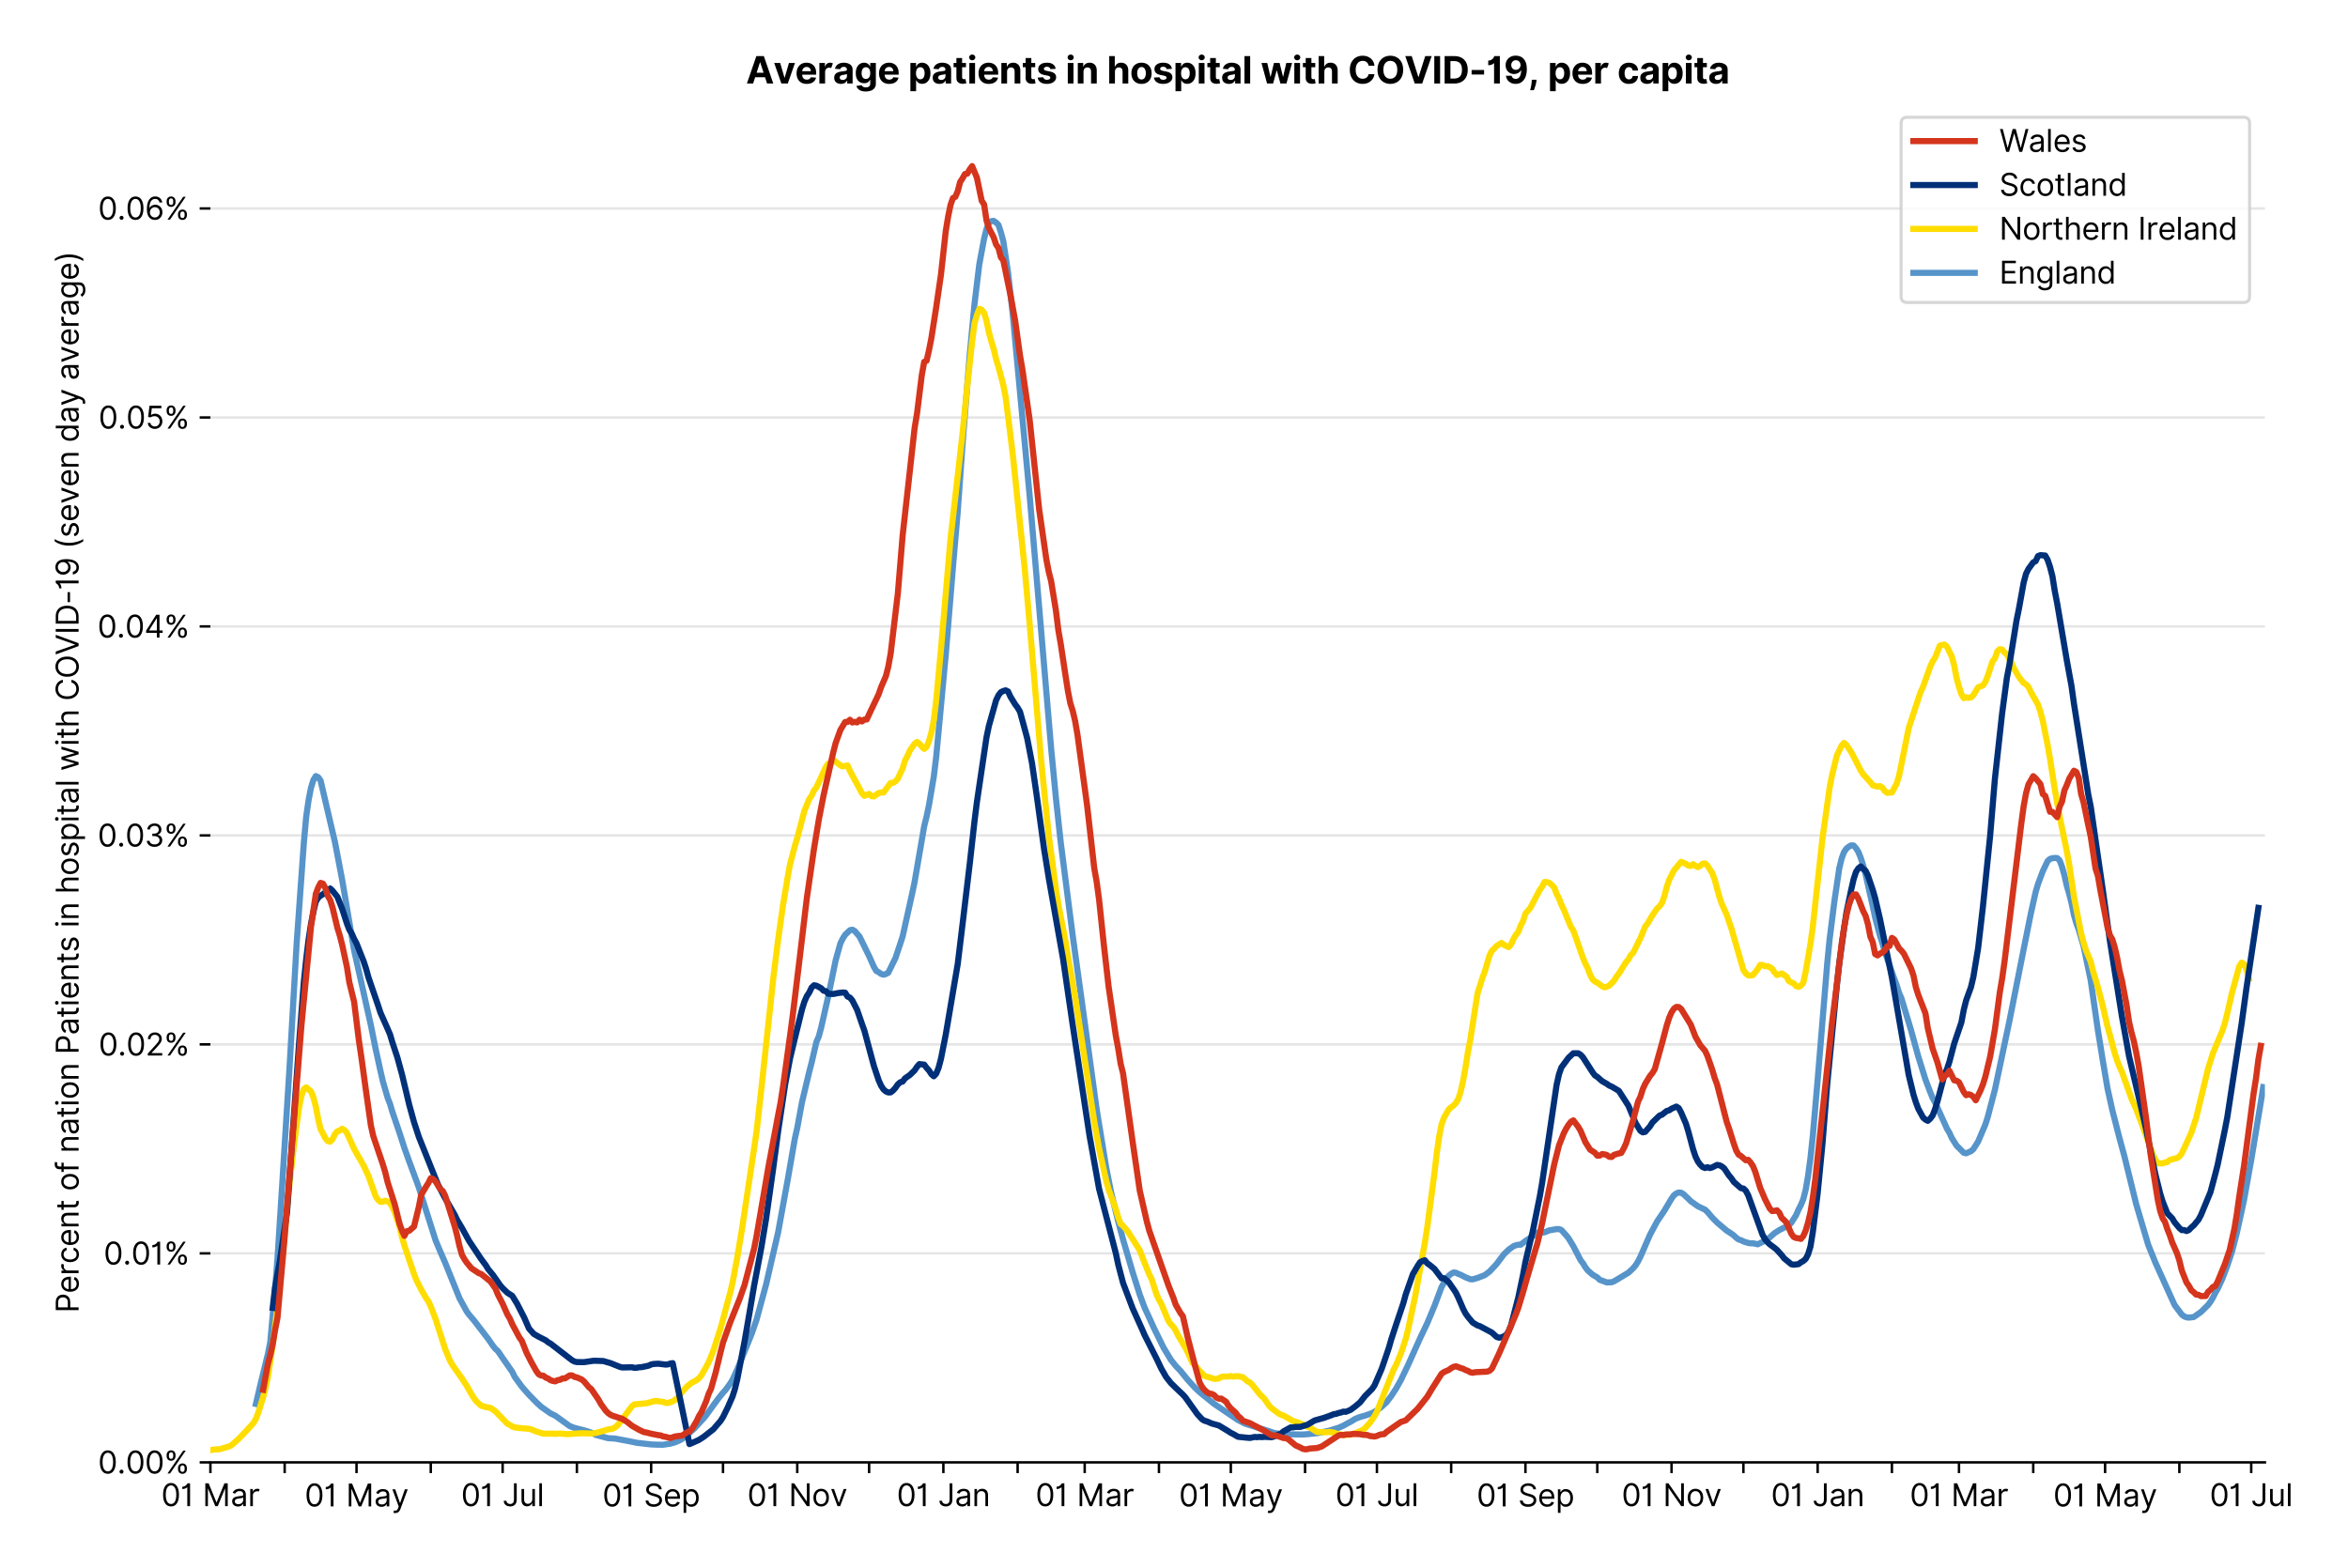 <?xml version="1.0" encoding="utf-8" standalone="no"?>
<!DOCTYPE svg PUBLIC "-//W3C//DTD SVG 1.1//EN"
  "http://www.w3.org/Graphics/SVG/1.1/DTD/svg11.dtd">
<svg xmlns:xlink="http://www.w3.org/1999/xlink" viewBox="0 0 765.253 511.234" xmlns="http://www.w3.org/2000/svg" version="1.1">
 <defs>
  <style type="text/css">*{stroke-linejoin: round; stroke-linecap: butt}</style>
 </defs>
 <g id="figure_1">
  <g id="patch_1">
   <path d="M 0 511.234 
L 765.253 511.234 
L 765.253 0 
L 0 0 
z
" style="fill: #ffffff"/>
  </g>
  <g id="axes_1">
   <g id="patch_2">
    <path d="M 68.575 476.745 
L 738.175 476.745 
L 738.175 33.225 
L 68.575 33.225 
z
" style="fill: #ffffff"/>
   </g>
   <g id="matplotlib.axis_1">
    <g id="xtick_1">
     <g id="line2d_1">
      <defs>
       <path id="m3687dda66f" d="M 0 0 
L 0 3.5 
" style="stroke: #000000; stroke-width: 0.8"/>
      </defs>
      <g>
       <use xlink:href="#m3687dda66f" x="68.575" y="476.745" style="stroke: #000000; stroke-width: 0.8"/>
      </g>
     </g>
     <g id="text_1">
      <!-- 01 Mar -->
      <g transform="translate(52.538 491.018)scale(0.1 -0.1)">
       <defs>
        <path id="Inter-Regular-30" d="M 2000 -64 
Q 1230 -64 806 561 
Q 382 1186 382 2327 
Q 382 3459 809 4088 
Q 1236 4718 2000 4718 
Q 2764 4718 3191 4088 
Q 3618 3459 3618 2327 
Q 3618 1186 3194 561 
Q 2771 -64 2000 -64 
z
M 2000 436 
Q 2509 436 2791 927 
Q 3073 1418 3073 2327 
Q 3073 3234 2789 3730 
Q 2505 4227 2000 4227 
Q 1496 4227 1211 3730 
Q 927 3234 927 2327 
Q 927 1418 1210 927 
Q 1493 436 2000 436 
z
" transform="scale(0.016)"/>
        <path id="Inter-Regular-31" d="M 1973 4655 
L 1973 0 
L 1409 0 
L 1409 3836 
L 1373 3836 
Q 1341 3773 1209 3692 
Q 1077 3611 868 3551 
Q 659 3491 391 3491 
L 391 3964 
Q 661 3964 859 4061 
Q 1057 4159 1190 4291 
Q 1323 4423 1392 4529 
Q 1461 4636 1473 4655 
L 1973 4655 
z
" transform="scale(0.016)"/>
        <path id="Inter-Regular-20" transform="scale(0.016)"/>
        <path id="Inter-Regular-4d" d="M 564 4655 
L 1236 4655 
L 2818 791 
L 2873 791 
L 4455 4655 
L 5127 4655 
L 5127 0 
L 4600 0 
L 4600 3536 
L 4555 3536 
L 3100 0 
L 2591 0 
L 1136 3536 
L 1091 3536 
L 1091 0 
L 564 0 
L 564 4655 
z
" transform="scale(0.016)"/>
        <path id="Inter-Regular-61" d="M 1518 -82 
Q 1186 -82 916 44 
Q 646 170 486 410 
Q 327 650 327 991 
Q 327 1291 445 1478 
Q 564 1666 761 1773 
Q 959 1880 1199 1933 
Q 1439 1986 1682 2018 
Q 2000 2059 2199 2080 
Q 2398 2102 2490 2154 
Q 2582 2207 2582 2336 
L 2582 2355 
Q 2582 2691 2399 2877 
Q 2216 3064 1846 3064 
Q 1461 3064 1243 2895 
Q 1025 2727 936 2536 
L 427 2718 
Q 564 3036 792 3214 
Q 1021 3393 1292 3464 
Q 1564 3536 1827 3536 
Q 1996 3536 2215 3496 
Q 2434 3457 2640 3334 
Q 2846 3211 2982 2963 
Q 3118 2716 3118 2300 
L 3118 0 
L 2582 0 
L 2582 473 
L 2555 473 
Q 2500 359 2373 229 
Q 2246 100 2034 9 
Q 1823 -82 1518 -82 
z
M 1600 400 
Q 1918 400 2137 525 
Q 2357 650 2469 847 
Q 2582 1045 2582 1264 
L 2582 1755 
Q 2548 1714 2433 1681 
Q 2318 1648 2169 1624 
Q 2021 1600 1881 1583 
Q 1741 1566 1655 1555 
Q 1446 1527 1265 1467 
Q 1084 1407 974 1287 
Q 864 1168 864 964 
Q 864 684 1072 542 
Q 1280 400 1600 400 
z
" transform="scale(0.016)"/>
        <path id="Inter-Regular-72" d="M 491 0 
L 491 3491 
L 1009 3491 
L 1009 2964 
L 1046 2964 
Q 1139 3223 1389 3384 
Q 1639 3545 1955 3545 
Q 2100 3545 2209 3511 
Q 2318 3477 2400 3418 
L 2218 2964 
Q 2161 2993 2085 3010 
Q 2009 3027 1909 3027 
Q 1527 3027 1277 2794 
Q 1027 2561 1027 2209 
L 1027 0 
L 491 0 
z
" transform="scale(0.016)"/>
       </defs>
       <use xlink:href="#Inter-Regular-30"/>
       <use xlink:href="#Inter-Regular-31" x="62.5"/>
       <use xlink:href="#Inter-Regular-20" x="106.676"/>
       <use xlink:href="#Inter-Regular-4d" x="134.801"/>
       <use xlink:href="#Inter-Regular-61" x="225.994"/>
       <use xlink:href="#Inter-Regular-72" x="282.386"/>
      </g>
     </g>
    </g>
    <g id="xtick_2">
     <g id="line2d_2">
      <g>
       <use xlink:href="#m3687dda66f" x="92.776" y="476.745" style="stroke: #000000; stroke-width: 0.8"/>
      </g>
     </g>
    </g>
    <g id="xtick_3">
     <g id="line2d_3">
      <g>
       <use xlink:href="#m3687dda66f" x="116.196" y="476.745" style="stroke: #000000; stroke-width: 0.8"/>
      </g>
     </g>
     <g id="text_2">
      <!-- 01 May -->
      <g transform="translate(99.293 491.117)scale(0.1 -0.1)">
       <defs>
        <path id="Inter-Regular-79" d="M 818 -1355 
Q 682 -1355 575 -1333 
Q 468 -1311 427 -1291 
L 564 -818 
Q 857 -893 1053 -814 
Q 1250 -736 1391 -345 
L 1509 -18 
L 218 3491 
L 800 3491 
L 1764 709 
L 1800 709 
L 2764 3491 
L 3346 3491 
L 1846 -564 
Q 1550 -1355 818 -1355 
z
" transform="scale(0.016)"/>
       </defs>
       <use xlink:href="#Inter-Regular-30"/>
       <use xlink:href="#Inter-Regular-31" x="62.5"/>
       <use xlink:href="#Inter-Regular-20" x="106.676"/>
       <use xlink:href="#Inter-Regular-4d" x="134.801"/>
       <use xlink:href="#Inter-Regular-61" x="225.994"/>
       <use xlink:href="#Inter-Regular-79" x="282.386"/>
      </g>
     </g>
    </g>
    <g id="xtick_4">
     <g id="line2d_4">
      <g>
       <use xlink:href="#m3687dda66f" x="140.397" y="476.745" style="stroke: #000000; stroke-width: 0.8"/>
      </g>
     </g>
    </g>
    <g id="xtick_5">
     <g id="line2d_5">
      <g>
       <use xlink:href="#m3687dda66f" x="163.817" y="476.745" style="stroke: #000000; stroke-width: 0.8"/>
      </g>
     </g>
     <g id="text_3">
      <!-- 01 Jul -->
      <g transform="translate(150.273 491.018)scale(0.1 -0.1)">
       <defs>
        <path id="Inter-Regular-4a" d="M 2346 4655 
L 2909 4655 
L 2909 1327 
Q 2909 657 2549 296 
Q 2189 -64 1582 -64 
Q 1200 -64 902 76 
Q 605 216 434 475 
Q 264 734 264 1091 
L 818 1091 
Q 818 795 1034 615 
Q 1250 436 1582 436 
Q 1948 436 2147 664 
Q 2346 893 2346 1327 
L 2346 4655 
z
" transform="scale(0.016)"/>
        <path id="Inter-Regular-75" d="M 2691 1427 
L 2691 3491 
L 3227 3491 
L 3227 0 
L 2691 0 
L 2691 591 
L 2655 591 
Q 2532 325 2273 140 
Q 2014 -45 1618 -45 
Q 1127 -45 809 280 
Q 491 605 491 1273 
L 491 3491 
L 1027 3491 
L 1027 1309 
Q 1027 927 1242 700 
Q 1457 473 1791 473 
Q 1991 473 2199 575 
Q 2407 677 2549 888 
Q 2691 1100 2691 1427 
z
" transform="scale(0.016)"/>
        <path id="Inter-Regular-6c" d="M 1027 4655 
L 1027 0 
L 491 0 
L 491 4655 
L 1027 4655 
z
" transform="scale(0.016)"/>
       </defs>
       <use xlink:href="#Inter-Regular-30"/>
       <use xlink:href="#Inter-Regular-31" x="62.5"/>
       <use xlink:href="#Inter-Regular-20" x="106.676"/>
       <use xlink:href="#Inter-Regular-4a" x="134.801"/>
       <use xlink:href="#Inter-Regular-75" x="189.063"/>
       <use xlink:href="#Inter-Regular-6c" x="247.159"/>
      </g>
     </g>
    </g>
    <g id="xtick_6">
     <g id="line2d_6">
      <g>
       <use xlink:href="#m3687dda66f" x="188.018" y="476.745" style="stroke: #000000; stroke-width: 0.8"/>
      </g>
     </g>
    </g>
    <g id="xtick_7">
     <g id="line2d_7">
      <g>
       <use xlink:href="#m3687dda66f" x="212.219" y="476.745" style="stroke: #000000; stroke-width: 0.8"/>
      </g>
     </g>
     <g id="text_4">
      <!-- 01 Sep -->
      <g transform="translate(196.331 491.117)scale(0.1 -0.1)">
       <defs>
        <path id="Inter-Regular-53" d="M 3109 3491 
Q 3068 3836 2777 4027 
Q 2486 4218 2064 4218 
Q 1600 4218 1318 3999 
Q 1036 3780 1036 3445 
Q 1036 3195 1189 3042 
Q 1343 2889 1553 2803 
Q 1764 2718 1936 2673 
L 2409 2545 
Q 2591 2498 2815 2414 
Q 3039 2330 3244 2185 
Q 3450 2041 3584 1816 
Q 3718 1591 3718 1264 
Q 3718 886 3521 581 
Q 3325 277 2949 97 
Q 2573 -82 2036 -82 
Q 1286 -82 845 272 
Q 405 627 364 1200 
L 946 1200 
Q 968 936 1124 764 
Q 1280 593 1519 510 
Q 1759 427 2036 427 
Q 2359 427 2616 533 
Q 2873 639 3023 828 
Q 3173 1018 3173 1273 
Q 3173 1505 3043 1650 
Q 2914 1795 2702 1886 
Q 2491 1977 2246 2045 
L 1673 2209 
Q 1127 2366 809 2657 
Q 491 2948 491 3418 
Q 491 3809 703 4101 
Q 916 4393 1276 4555 
Q 1636 4718 2082 4718 
Q 2532 4718 2882 4558 
Q 3232 4398 3437 4120 
Q 3643 3843 3655 3491 
L 3109 3491 
z
" transform="scale(0.016)"/>
        <path id="Inter-Regular-65" d="M 1955 -73 
Q 1450 -73 1085 151 
Q 721 375 524 778 
Q 327 1182 327 1718 
Q 327 2255 524 2665 
Q 721 3075 1074 3305 
Q 1427 3536 1900 3536 
Q 2173 3536 2439 3445 
Q 2705 3355 2923 3151 
Q 3141 2948 3270 2614 
Q 3400 2280 3400 1791 
L 3400 1564 
L 866 1564 
Q 884 1005 1183 707 
Q 1482 409 1955 409 
Q 2271 409 2498 545 
Q 2725 682 2827 955 
L 3346 809 
Q 3223 414 2854 170 
Q 2486 -73 1955 -73 
z
M 866 2027 
L 2855 2027 
Q 2855 2470 2595 2762 
Q 2336 3055 1900 3055 
Q 1593 3055 1368 2911 
Q 1143 2768 1013 2533 
Q 884 2298 866 2027 
z
" transform="scale(0.016)"/>
        <path id="Inter-Regular-70" d="M 491 -1309 
L 491 3491 
L 1009 3491 
L 1009 2936 
L 1073 2936 
Q 1132 3027 1237 3169 
Q 1343 3311 1542 3423 
Q 1741 3536 2082 3536 
Q 2523 3536 2859 3315 
Q 3196 3095 3384 2690 
Q 3573 2286 3573 1736 
Q 3573 1182 3384 776 
Q 3196 370 2861 148 
Q 2527 -73 2091 -73 
Q 1755 -73 1552 39 
Q 1350 152 1241 296 
Q 1132 441 1073 536 
L 1027 536 
L 1027 -1309 
L 491 -1309 
z
M 1018 1745 
Q 1018 1152 1276 780 
Q 1534 409 2018 409 
Q 2355 409 2581 587 
Q 2807 766 2921 1069 
Q 3036 1373 3036 1745 
Q 3036 2114 2923 2410 
Q 2811 2707 2585 2881 
Q 2359 3055 2018 3055 
Q 1527 3055 1272 2693 
Q 1018 2332 1018 1745 
z
" transform="scale(0.016)"/>
       </defs>
       <use xlink:href="#Inter-Regular-30"/>
       <use xlink:href="#Inter-Regular-31" x="62.5"/>
       <use xlink:href="#Inter-Regular-20" x="106.676"/>
       <use xlink:href="#Inter-Regular-53" x="134.801"/>
       <use xlink:href="#Inter-Regular-65" x="198.58"/>
       <use xlink:href="#Inter-Regular-70" x="256.818"/>
      </g>
     </g>
    </g>
    <g id="xtick_8">
     <g id="line2d_8">
      <g>
       <use xlink:href="#m3687dda66f" x="235.639" y="476.745" style="stroke: #000000; stroke-width: 0.8"/>
      </g>
     </g>
    </g>
    <g id="xtick_9">
     <g id="line2d_9">
      <g>
       <use xlink:href="#m3687dda66f" x="259.84" y="476.745" style="stroke: #000000; stroke-width: 0.8"/>
      </g>
     </g>
     <g id="text_5">
      <!-- 01 Nov -->
      <g transform="translate(243.569 491.018)scale(0.1 -0.1)">
       <defs>
        <path id="Inter-Regular-4e" d="M 4255 4655 
L 4255 0 
L 3709 0 
L 1173 3655 
L 1127 3655 
L 1127 0 
L 564 0 
L 564 4655 
L 1109 4655 
L 3655 991 
L 3700 991 
L 3700 4655 
L 4255 4655 
z
" transform="scale(0.016)"/>
        <path id="Inter-Regular-6f" d="M 1909 -73 
Q 1436 -73 1080 152 
Q 725 377 526 781 
Q 327 1186 327 1727 
Q 327 2273 526 2679 
Q 725 3086 1080 3311 
Q 1436 3536 1909 3536 
Q 2382 3536 2737 3311 
Q 3093 3086 3292 2679 
Q 3491 2273 3491 1727 
Q 3491 1186 3292 781 
Q 3093 377 2737 152 
Q 2382 -73 1909 -73 
z
M 1909 409 
Q 2268 409 2500 593 
Q 2732 777 2843 1077 
Q 2955 1377 2955 1727 
Q 2955 2077 2843 2379 
Q 2732 2682 2500 2868 
Q 2268 3055 1909 3055 
Q 1550 3055 1318 2868 
Q 1086 2682 975 2379 
Q 864 2077 864 1727 
Q 864 1377 975 1077 
Q 1086 777 1318 593 
Q 1550 409 1909 409 
z
" transform="scale(0.016)"/>
        <path id="Inter-Regular-76" d="M 3346 3491 
L 2055 0 
L 1509 0 
L 218 3491 
L 800 3491 
L 1764 709 
L 1800 709 
L 2764 3491 
L 3346 3491 
z
" transform="scale(0.016)"/>
       </defs>
       <use xlink:href="#Inter-Regular-30"/>
       <use xlink:href="#Inter-Regular-31" x="62.5"/>
       <use xlink:href="#Inter-Regular-20" x="106.676"/>
       <use xlink:href="#Inter-Regular-4e" x="134.801"/>
       <use xlink:href="#Inter-Regular-6f" x="210.085"/>
       <use xlink:href="#Inter-Regular-76" x="269.744"/>
      </g>
     </g>
    </g>
    <g id="xtick_10">
     <g id="line2d_10">
      <g>
       <use xlink:href="#m3687dda66f" x="283.26" y="476.745" style="stroke: #000000; stroke-width: 0.8"/>
      </g>
     </g>
    </g>
    <g id="xtick_11">
     <g id="line2d_11">
      <g>
       <use xlink:href="#m3687dda66f" x="307.461" y="476.745" style="stroke: #000000; stroke-width: 0.8"/>
      </g>
     </g>
     <g id="text_6">
      <!-- 01 Jan -->
      <g transform="translate(292.262 491.018)scale(0.1 -0.1)">
       <defs>
        <path id="Inter-Regular-6e" d="M 1027 2100 
L 1027 0 
L 491 0 
L 491 3491 
L 1009 3491 
L 1009 2945 
L 1055 2945 
Q 1177 3211 1427 3373 
Q 1677 3536 2073 3536 
Q 2602 3536 2928 3211 
Q 3255 2886 3255 2218 
L 3255 0 
L 2718 0 
L 2718 2182 
Q 2718 2593 2504 2824 
Q 2291 3055 1918 3055 
Q 1534 3055 1280 2806 
Q 1027 2557 1027 2100 
z
" transform="scale(0.016)"/>
       </defs>
       <use xlink:href="#Inter-Regular-30"/>
       <use xlink:href="#Inter-Regular-31" x="62.5"/>
       <use xlink:href="#Inter-Regular-20" x="106.676"/>
       <use xlink:href="#Inter-Regular-4a" x="134.801"/>
       <use xlink:href="#Inter-Regular-61" x="189.063"/>
       <use xlink:href="#Inter-Regular-6e" x="245.455"/>
      </g>
     </g>
    </g>
    <g id="xtick_12">
     <g id="line2d_12">
      <g>
       <use xlink:href="#m3687dda66f" x="331.662" y="476.745" style="stroke: #000000; stroke-width: 0.8"/>
      </g>
     </g>
    </g>
    <g id="xtick_13">
     <g id="line2d_13">
      <g>
       <use xlink:href="#m3687dda66f" x="353.521" y="476.745" style="stroke: #000000; stroke-width: 0.8"/>
      </g>
     </g>
     <g id="text_7">
      <!-- 01 Mar -->
      <g transform="translate(337.484 491.018)scale(0.1 -0.1)">
       <use xlink:href="#Inter-Regular-30"/>
       <use xlink:href="#Inter-Regular-31" x="62.5"/>
       <use xlink:href="#Inter-Regular-20" x="106.676"/>
       <use xlink:href="#Inter-Regular-4d" x="134.801"/>
       <use xlink:href="#Inter-Regular-61" x="225.994"/>
       <use xlink:href="#Inter-Regular-72" x="282.386"/>
      </g>
     </g>
    </g>
    <g id="xtick_14">
     <g id="line2d_14">
      <g>
       <use xlink:href="#m3687dda66f" x="377.722" y="476.745" style="stroke: #000000; stroke-width: 0.8"/>
      </g>
     </g>
    </g>
    <g id="xtick_15">
     <g id="line2d_15">
      <g>
       <use xlink:href="#m3687dda66f" x="401.142" y="476.745" style="stroke: #000000; stroke-width: 0.8"/>
      </g>
     </g>
     <g id="text_8">
      <!-- 01 May -->
      <g transform="translate(384.239 491.117)scale(0.1 -0.1)">
       <use xlink:href="#Inter-Regular-30"/>
       <use xlink:href="#Inter-Regular-31" x="62.5"/>
       <use xlink:href="#Inter-Regular-20" x="106.676"/>
       <use xlink:href="#Inter-Regular-4d" x="134.801"/>
       <use xlink:href="#Inter-Regular-61" x="225.994"/>
       <use xlink:href="#Inter-Regular-79" x="282.386"/>
      </g>
     </g>
    </g>
    <g id="xtick_16">
     <g id="line2d_16">
      <g>
       <use xlink:href="#m3687dda66f" x="425.343" y="476.745" style="stroke: #000000; stroke-width: 0.8"/>
      </g>
     </g>
    </g>
    <g id="xtick_17">
     <g id="line2d_17">
      <g>
       <use xlink:href="#m3687dda66f" x="448.763" y="476.745" style="stroke: #000000; stroke-width: 0.8"/>
      </g>
     </g>
     <g id="text_9">
      <!-- 01 Jul -->
      <g transform="translate(435.219 491.018)scale(0.1 -0.1)">
       <use xlink:href="#Inter-Regular-30"/>
       <use xlink:href="#Inter-Regular-31" x="62.5"/>
       <use xlink:href="#Inter-Regular-20" x="106.676"/>
       <use xlink:href="#Inter-Regular-4a" x="134.801"/>
       <use xlink:href="#Inter-Regular-75" x="189.063"/>
       <use xlink:href="#Inter-Regular-6c" x="247.159"/>
      </g>
     </g>
    </g>
    <g id="xtick_18">
     <g id="line2d_18">
      <g>
       <use xlink:href="#m3687dda66f" x="472.964" y="476.745" style="stroke: #000000; stroke-width: 0.8"/>
      </g>
     </g>
    </g>
    <g id="xtick_19">
     <g id="line2d_19">
      <g>
       <use xlink:href="#m3687dda66f" x="497.165" y="476.745" style="stroke: #000000; stroke-width: 0.8"/>
      </g>
     </g>
     <g id="text_10">
      <!-- 01 Sep -->
      <g transform="translate(481.277 491.117)scale(0.1 -0.1)">
       <use xlink:href="#Inter-Regular-30"/>
       <use xlink:href="#Inter-Regular-31" x="62.5"/>
       <use xlink:href="#Inter-Regular-20" x="106.676"/>
       <use xlink:href="#Inter-Regular-53" x="134.801"/>
       <use xlink:href="#Inter-Regular-65" x="198.58"/>
       <use xlink:href="#Inter-Regular-70" x="256.818"/>
      </g>
     </g>
    </g>
    <g id="xtick_20">
     <g id="line2d_20">
      <g>
       <use xlink:href="#m3687dda66f" x="520.585" y="476.745" style="stroke: #000000; stroke-width: 0.8"/>
      </g>
     </g>
    </g>
    <g id="xtick_21">
     <g id="line2d_21">
      <g>
       <use xlink:href="#m3687dda66f" x="544.786" y="476.745" style="stroke: #000000; stroke-width: 0.8"/>
      </g>
     </g>
     <g id="text_11">
      <!-- 01 Nov -->
      <g transform="translate(528.515 491.018)scale(0.1 -0.1)">
       <use xlink:href="#Inter-Regular-30"/>
       <use xlink:href="#Inter-Regular-31" x="62.5"/>
       <use xlink:href="#Inter-Regular-20" x="106.676"/>
       <use xlink:href="#Inter-Regular-4e" x="134.801"/>
       <use xlink:href="#Inter-Regular-6f" x="210.085"/>
       <use xlink:href="#Inter-Regular-76" x="269.744"/>
      </g>
     </g>
    </g>
    <g id="xtick_22">
     <g id="line2d_22">
      <g>
       <use xlink:href="#m3687dda66f" x="568.206" y="476.745" style="stroke: #000000; stroke-width: 0.8"/>
      </g>
     </g>
    </g>
    <g id="xtick_23">
     <g id="line2d_23">
      <g>
       <use xlink:href="#m3687dda66f" x="592.407" y="476.745" style="stroke: #000000; stroke-width: 0.8"/>
      </g>
     </g>
     <g id="text_12">
      <!-- 01 Jan -->
      <g transform="translate(577.208 491.018)scale(0.1 -0.1)">
       <use xlink:href="#Inter-Regular-30"/>
       <use xlink:href="#Inter-Regular-31" x="62.5"/>
       <use xlink:href="#Inter-Regular-20" x="106.676"/>
       <use xlink:href="#Inter-Regular-4a" x="134.801"/>
       <use xlink:href="#Inter-Regular-61" x="189.063"/>
       <use xlink:href="#Inter-Regular-6e" x="245.455"/>
      </g>
     </g>
    </g>
    <g id="xtick_24">
     <g id="line2d_24">
      <g>
       <use xlink:href="#m3687dda66f" x="616.608" y="476.745" style="stroke: #000000; stroke-width: 0.8"/>
      </g>
     </g>
    </g>
    <g id="xtick_25">
     <g id="line2d_25">
      <g>
       <use xlink:href="#m3687dda66f" x="638.467" y="476.745" style="stroke: #000000; stroke-width: 0.8"/>
      </g>
     </g>
     <g id="text_13">
      <!-- 01 Mar -->
      <g transform="translate(622.43 491.018)scale(0.1 -0.1)">
       <use xlink:href="#Inter-Regular-30"/>
       <use xlink:href="#Inter-Regular-31" x="62.5"/>
       <use xlink:href="#Inter-Regular-20" x="106.676"/>
       <use xlink:href="#Inter-Regular-4d" x="134.801"/>
       <use xlink:href="#Inter-Regular-61" x="225.994"/>
       <use xlink:href="#Inter-Regular-72" x="282.386"/>
      </g>
     </g>
    </g>
    <g id="xtick_26">
     <g id="line2d_26">
      <g>
       <use xlink:href="#m3687dda66f" x="662.668" y="476.745" style="stroke: #000000; stroke-width: 0.8"/>
      </g>
     </g>
    </g>
    <g id="xtick_27">
     <g id="line2d_27">
      <g>
       <use xlink:href="#m3687dda66f" x="686.088" y="476.745" style="stroke: #000000; stroke-width: 0.8"/>
      </g>
     </g>
     <g id="text_14">
      <!-- 01 May -->
      <g transform="translate(669.185 491.117)scale(0.1 -0.1)">
       <use xlink:href="#Inter-Regular-30"/>
       <use xlink:href="#Inter-Regular-31" x="62.5"/>
       <use xlink:href="#Inter-Regular-20" x="106.676"/>
       <use xlink:href="#Inter-Regular-4d" x="134.801"/>
       <use xlink:href="#Inter-Regular-61" x="225.994"/>
       <use xlink:href="#Inter-Regular-79" x="282.386"/>
      </g>
     </g>
    </g>
    <g id="xtick_28">
     <g id="line2d_28">
      <g>
       <use xlink:href="#m3687dda66f" x="710.289" y="476.745" style="stroke: #000000; stroke-width: 0.8"/>
      </g>
     </g>
    </g>
    <g id="xtick_29">
     <g id="line2d_29">
      <g>
       <use xlink:href="#m3687dda66f" x="733.709" y="476.745" style="stroke: #000000; stroke-width: 0.8"/>
      </g>
     </g>
     <g id="text_15">
      <!-- 01 Jul -->
      <g transform="translate(720.165 491.018)scale(0.1 -0.1)">
       <use xlink:href="#Inter-Regular-30"/>
       <use xlink:href="#Inter-Regular-31" x="62.5"/>
       <use xlink:href="#Inter-Regular-20" x="106.676"/>
       <use xlink:href="#Inter-Regular-4a" x="134.801"/>
       <use xlink:href="#Inter-Regular-75" x="189.063"/>
       <use xlink:href="#Inter-Regular-6c" x="247.159"/>
      </g>
     </g>
    </g>
   </g>
   <g id="matplotlib.axis_2">
    <g id="ytick_1">
     <g id="line2d_30">
      <path d="M 68.575 476.745 
L 738.175 476.745 
" clip-path="url(#paafe8a6939)" style="fill: none; stroke: #e5e5e5; stroke-width: 0.8; stroke-linecap: square"/>
     </g>
     <g id="line2d_31">
      <defs>
       <path id="me51f7a0da6" d="M 0 0 
L -3.5 0 
" style="stroke: #000000; stroke-width: 0.8"/>
      </defs>
      <g>
       <use xlink:href="#me51f7a0da6" x="68.575" y="476.745" style="stroke: #000000; stroke-width: 0.8"/>
      </g>
     </g>
     <g id="text_16">
      <!-- 0.00% -->
      <g transform="translate(31.944 480.382)scale(0.1 -0.1)">
       <defs>
        <path id="Inter-Regular-2e" d="M 882 -36 
Q 714 -36 593 84 
Q 473 205 473 373 
Q 473 541 593 661 
Q 714 782 882 782 
Q 1050 782 1170 661 
Q 1291 541 1291 373 
Q 1291 205 1170 84 
Q 1050 -36 882 -36 
z
" transform="scale(0.016)"/>
        <path id="Inter-Regular-25" d="M 2855 873 
L 2855 1118 
Q 2855 1373 2960 1585 
Q 3066 1798 3269 1926 
Q 3473 2055 3764 2055 
Q 4059 2055 4259 1926 
Q 4459 1798 4561 1585 
Q 4664 1373 4664 1118 
L 4664 873 
Q 4664 618 4560 405 
Q 4457 193 4256 64 
Q 4055 -64 3764 -64 
Q 3468 -64 3266 64 
Q 3064 193 2959 405 
Q 2855 618 2855 873 
z
M 536 3536 
L 536 3782 
Q 536 4036 642 4248 
Q 748 4461 951 4589 
Q 1155 4718 1446 4718 
Q 1741 4718 1941 4589 
Q 2141 4461 2243 4248 
Q 2346 4036 2346 3782 
L 2346 3536 
Q 2346 3282 2242 3069 
Q 2139 2857 1937 2728 
Q 1736 2600 1446 2600 
Q 1150 2600 948 2728 
Q 746 2857 641 3069 
Q 536 3282 536 3536 
z
M 709 0 
L 3909 4655 
L 4427 4655 
L 1227 0 
L 709 0 
z
M 3318 1118 
L 3318 873 
Q 3318 661 3418 494 
Q 3518 327 3764 327 
Q 4002 327 4101 494 
Q 4200 661 4200 873 
L 4200 1118 
Q 4200 1330 4104 1497 
Q 4009 1664 3764 1664 
Q 3525 1664 3421 1497 
Q 3318 1330 3318 1118 
z
M 1000 3782 
L 1000 3536 
Q 1000 3325 1100 3158 
Q 1200 2991 1446 2991 
Q 1684 2991 1783 3158 
Q 1882 3325 1882 3536 
L 1882 3782 
Q 1882 3993 1786 4160 
Q 1691 4327 1446 4327 
Q 1207 4327 1103 4160 
Q 1000 3993 1000 3782 
z
" transform="scale(0.016)"/>
       </defs>
       <use xlink:href="#Inter-Regular-30"/>
       <use xlink:href="#Inter-Regular-2e" x="62.5"/>
       <use xlink:href="#Inter-Regular-30" x="90.057"/>
       <use xlink:href="#Inter-Regular-30" x="152.557"/>
       <use xlink:href="#Inter-Regular-25" x="215.057"/>
      </g>
     </g>
    </g>
    <g id="ytick_2">
     <g id="line2d_32">
      <path d="M 68.575 408.615 
L 738.175 408.615 
" clip-path="url(#paafe8a6939)" style="fill: none; stroke: #e5e5e5; stroke-width: 0.8; stroke-linecap: square"/>
     </g>
     <g id="line2d_33">
      <g>
       <use xlink:href="#me51f7a0da6" x="68.575" y="408.615" style="stroke: #000000; stroke-width: 0.8"/>
      </g>
     </g>
     <g id="text_17">
      <!-- 0.01% -->
      <g transform="translate(33.777 412.252)scale(0.1 -0.1)">
       <use xlink:href="#Inter-Regular-30"/>
       <use xlink:href="#Inter-Regular-2e" x="62.5"/>
       <use xlink:href="#Inter-Regular-30" x="90.057"/>
       <use xlink:href="#Inter-Regular-31" x="152.557"/>
       <use xlink:href="#Inter-Regular-25" x="196.733"/>
      </g>
     </g>
    </g>
    <g id="ytick_3">
     <g id="line2d_34">
      <path d="M 68.575 340.486 
L 738.175 340.486 
" clip-path="url(#paafe8a6939)" style="fill: none; stroke: #e5e5e5; stroke-width: 0.8; stroke-linecap: square"/>
     </g>
     <g id="line2d_35">
      <g>
       <use xlink:href="#me51f7a0da6" x="68.575" y="340.486" style="stroke: #000000; stroke-width: 0.8"/>
      </g>
     </g>
     <g id="text_18">
      <!-- 0.02% -->
      <g transform="translate(32.142 344.122)scale(0.1 -0.1)">
       <defs>
        <path id="Inter-Regular-32" d="M 482 0 
L 482 409 
L 2018 2091 
Q 2289 2386 2464 2605 
Q 2639 2825 2724 3019 
Q 2809 3214 2809 3427 
Q 2809 3795 2553 4011 
Q 2298 4227 1918 4227 
Q 1514 4227 1275 3985 
Q 1036 3743 1036 3345 
L 500 3345 
Q 500 3755 688 4064 
Q 877 4373 1203 4545 
Q 1530 4718 1936 4718 
Q 2346 4718 2661 4545 
Q 2977 4373 3156 4079 
Q 3336 3786 3336 3427 
Q 3336 3170 3244 2926 
Q 3152 2682 2926 2383 
Q 2700 2084 2300 1655 
L 1255 536 
L 1255 500 
L 3418 500 
L 3418 0 
L 482 0 
z
" transform="scale(0.016)"/>
       </defs>
       <use xlink:href="#Inter-Regular-30"/>
       <use xlink:href="#Inter-Regular-2e" x="62.5"/>
       <use xlink:href="#Inter-Regular-30" x="90.057"/>
       <use xlink:href="#Inter-Regular-32" x="152.557"/>
       <use xlink:href="#Inter-Regular-25" x="213.068"/>
      </g>
     </g>
    </g>
    <g id="ytick_4">
     <g id="line2d_36">
      <path d="M 68.575 272.356 
L 738.175 272.356 
" clip-path="url(#paafe8a6939)" style="fill: none; stroke: #e5e5e5; stroke-width: 0.8; stroke-linecap: square"/>
     </g>
     <g id="line2d_37">
      <g>
       <use xlink:href="#me51f7a0da6" x="68.575" y="272.356" style="stroke: #000000; stroke-width: 0.8"/>
      </g>
     </g>
     <g id="text_19">
      <!-- 0.03% -->
      <g transform="translate(31.83 275.993)scale(0.1 -0.1)">
       <defs>
        <path id="Inter-Regular-33" d="M 2055 -64 
Q 1605 -64 1253 90 
Q 902 245 696 521 
Q 491 798 473 1164 
L 1046 1164 
Q 1071 827 1356 631 
Q 1641 436 2046 436 
Q 2493 436 2783 664 
Q 3073 893 3073 1264 
Q 3073 1650 2787 1893 
Q 2502 2136 1973 2136 
L 1600 2136 
L 1600 2636 
L 1973 2636 
Q 2386 2636 2647 2856 
Q 2909 3077 2909 3445 
Q 2909 3798 2679 4012 
Q 2450 4227 2064 4227 
Q 1823 4227 1610 4139 
Q 1398 4052 1264 3887 
Q 1130 3723 1118 3491 
L 573 3491 
Q 586 3857 793 4133 
Q 1000 4409 1335 4563 
Q 1671 4718 2073 4718 
Q 2505 4718 2814 4544 
Q 3123 4370 3289 4086 
Q 3455 3802 3455 3473 
Q 3455 3080 3249 2802 
Q 3043 2525 2691 2418 
L 2691 2382 
Q 3132 2309 3379 2008 
Q 3627 1707 3627 1264 
Q 3627 884 3421 583 
Q 3216 282 2861 109 
Q 2507 -64 2055 -64 
z
" transform="scale(0.016)"/>
       </defs>
       <use xlink:href="#Inter-Regular-30"/>
       <use xlink:href="#Inter-Regular-2e" x="62.5"/>
       <use xlink:href="#Inter-Regular-30" x="90.057"/>
       <use xlink:href="#Inter-Regular-33" x="152.557"/>
       <use xlink:href="#Inter-Regular-25" x="216.193"/>
      </g>
     </g>
    </g>
    <g id="ytick_5">
     <g id="line2d_38">
      <path d="M 68.575 204.226 
L 738.175 204.226 
" clip-path="url(#paafe8a6939)" style="fill: none; stroke: #e5e5e5; stroke-width: 0.8; stroke-linecap: square"/>
     </g>
     <g id="line2d_39">
      <g>
       <use xlink:href="#me51f7a0da6" x="68.575" y="204.226" style="stroke: #000000; stroke-width: 0.8"/>
      </g>
     </g>
     <g id="text_20">
      <!-- 0.04% -->
      <g transform="translate(31.773 207.863)scale(0.1 -0.1)">
       <defs>
        <path id="Inter-Regular-34" d="M 373 955 
L 373 1418 
L 2418 4655 
L 3100 4655 
L 3100 1455 
L 3736 1455 
L 3736 955 
L 3100 955 
L 3100 0 
L 2564 0 
L 2564 955 
L 373 955 
z
M 2564 1455 
L 2564 3936 
L 2527 3936 
L 982 1491 
L 982 1455 
L 2564 1455 
z
" transform="scale(0.016)"/>
       </defs>
       <use xlink:href="#Inter-Regular-30"/>
       <use xlink:href="#Inter-Regular-2e" x="62.5"/>
       <use xlink:href="#Inter-Regular-30" x="90.057"/>
       <use xlink:href="#Inter-Regular-34" x="152.557"/>
       <use xlink:href="#Inter-Regular-25" x="216.761"/>
      </g>
     </g>
    </g>
    <g id="ytick_6">
     <g id="line2d_40">
      <path d="M 68.575 136.097 
L 738.175 136.097 
" clip-path="url(#paafe8a6939)" style="fill: none; stroke: #e5e5e5; stroke-width: 0.8; stroke-linecap: square"/>
     </g>
     <g id="line2d_41">
      <g>
       <use xlink:href="#me51f7a0da6" x="68.575" y="136.097" style="stroke: #000000; stroke-width: 0.8"/>
      </g>
     </g>
     <g id="text_21">
      <!-- 0.05% -->
      <g transform="translate(32.114 139.733)scale(0.1 -0.1)">
       <defs>
        <path id="Inter-Regular-35" d="M 1936 -64 
Q 1536 -64 1216 95 
Q 896 255 702 532 
Q 509 809 491 1164 
L 1036 1164 
Q 1068 848 1324 642 
Q 1580 436 1936 436 
Q 2223 436 2447 570 
Q 2671 705 2799 940 
Q 2927 1175 2927 1473 
Q 2927 1777 2794 2017 
Q 2661 2257 2429 2395 
Q 2198 2534 1900 2536 
Q 1686 2539 1461 2472 
Q 1236 2405 1091 2300 
L 564 2364 
L 846 4655 
L 3264 4655 
L 3264 4155 
L 1318 4155 
L 1155 2782 
L 1182 2782 
Q 1325 2895 1541 2970 
Q 1757 3045 1991 3045 
Q 2418 3045 2753 2842 
Q 3089 2639 3281 2286 
Q 3473 1934 3473 1482 
Q 3473 1036 3274 687 
Q 3075 339 2727 137 
Q 2380 -64 1936 -64 
z
" transform="scale(0.016)"/>
       </defs>
       <use xlink:href="#Inter-Regular-30"/>
       <use xlink:href="#Inter-Regular-2e" x="62.5"/>
       <use xlink:href="#Inter-Regular-30" x="90.057"/>
       <use xlink:href="#Inter-Regular-35" x="152.557"/>
       <use xlink:href="#Inter-Regular-25" x="213.352"/>
      </g>
     </g>
    </g>
    <g id="ytick_7">
     <g id="line2d_42">
      <path d="M 68.575 67.967 
L 738.175 67.967 
" clip-path="url(#paafe8a6939)" style="fill: none; stroke: #e5e5e5; stroke-width: 0.8; stroke-linecap: square"/>
     </g>
     <g id="line2d_43">
      <g>
       <use xlink:href="#me51f7a0da6" x="68.575" y="67.967" style="stroke: #000000; stroke-width: 0.8"/>
      </g>
     </g>
     <g id="text_22">
      <!-- 0.06% -->
      <g transform="translate(31.958 71.604)scale(0.1 -0.1)">
       <defs>
        <path id="Inter-Regular-36" d="M 2027 -64 
Q 1741 -59 1454 45 
Q 1168 150 932 399 
Q 696 648 552 1074 
Q 409 1500 409 2145 
Q 409 3386 861 4056 
Q 1314 4727 2100 4727 
Q 2686 4727 3073 4384 
Q 3461 4041 3546 3491 
L 2991 3491 
Q 2914 3811 2691 4019 
Q 2468 4227 2100 4227 
Q 1559 4227 1249 3755 
Q 939 3284 936 2427 
L 973 2427 
Q 1164 2716 1461 2880 
Q 1759 3045 2118 3045 
Q 2518 3045 2850 2846 
Q 3182 2648 3382 2299 
Q 3582 1950 3582 1500 
Q 3582 1068 3389 710 
Q 3196 352 2847 142 
Q 2498 -68 2027 -64 
z
M 2027 436 
Q 2314 436 2542 579 
Q 2771 723 2903 964 
Q 3036 1205 3036 1500 
Q 3036 1789 2908 2026 
Q 2780 2264 2556 2404 
Q 2332 2545 2046 2545 
Q 1757 2545 1525 2397 
Q 1293 2250 1157 2010 
Q 1021 1770 1018 1491 
Q 1018 1214 1149 973 
Q 1280 732 1508 584 
Q 1736 436 2027 436 
z
" transform="scale(0.016)"/>
       </defs>
       <use xlink:href="#Inter-Regular-30"/>
       <use xlink:href="#Inter-Regular-2e" x="62.5"/>
       <use xlink:href="#Inter-Regular-30" x="90.057"/>
       <use xlink:href="#Inter-Regular-36" x="152.557"/>
       <use xlink:href="#Inter-Regular-25" x="214.915"/>
      </g>
     </g>
    </g>
    <g id="text_23">
     <!-- Percent of nation Patients in hospital with COVID-19 (seven day average) -->
     <g transform="translate(25.614 428.013)rotate(-90)scale(0.1 -0.1)">
      <defs>
       <path id="Inter-Regular-50" d="M 564 0 
L 564 4655 
L 2136 4655 
Q 2684 4655 3033 4458 
Q 3382 4261 3550 3927 
Q 3718 3593 3718 3182 
Q 3718 2770 3551 2434 
Q 3384 2098 3036 1899 
Q 2689 1700 2146 1700 
L 1127 1700 
L 1127 0 
L 564 0 
z
M 1127 2200 
L 2127 2200 
Q 2689 2200 2926 2482 
Q 3164 2764 3164 3182 
Q 3164 3602 2925 3878 
Q 2686 4155 2118 4155 
L 1127 4155 
L 1127 2200 
z
" transform="scale(0.016)"/>
       <path id="Inter-Regular-63" d="M 1909 -73 
Q 1418 -73 1063 159 
Q 709 391 518 798 
Q 327 1205 327 1727 
Q 327 2259 524 2667 
Q 721 3075 1074 3305 
Q 1427 3536 1900 3536 
Q 2268 3536 2563 3400 
Q 2859 3264 3047 3018 
Q 3236 2773 3282 2445 
L 2746 2445 
Q 2684 2684 2474 2869 
Q 2264 3055 1909 3055 
Q 1439 3055 1151 2697 
Q 864 2339 864 1745 
Q 864 1139 1148 774 
Q 1432 409 1909 409 
Q 2223 409 2447 570 
Q 2671 732 2746 1018 
L 3282 1018 
Q 3236 709 3058 462 
Q 2880 216 2588 71 
Q 2296 -73 1909 -73 
z
" transform="scale(0.016)"/>
       <path id="Inter-Regular-74" d="M 2009 3491 
L 2009 3036 
L 1264 3036 
L 1264 1000 
Q 1264 773 1331 660 
Q 1398 548 1503 510 
Q 1609 473 1727 473 
Q 1816 473 1873 483 
Q 1930 493 1964 500 
L 2073 18 
Q 2018 -2 1920 -23 
Q 1823 -45 1673 -45 
Q 1446 -45 1228 52 
Q 1011 150 869 350 
Q 727 550 727 855 
L 727 3036 
L 200 3036 
L 200 3491 
L 727 3491 
L 727 4327 
L 1264 4327 
L 1264 3491 
L 2009 3491 
z
" transform="scale(0.016)"/>
       <path id="Inter-Regular-66" d="M 2046 3491 
L 2046 3036 
L 1264 3036 
L 1264 0 
L 727 0 
L 727 3036 
L 164 3036 
L 164 3491 
L 727 3491 
L 727 3973 
Q 727 4273 868 4473 
Q 1009 4673 1234 4773 
Q 1459 4873 1709 4873 
Q 1907 4873 2032 4841 
Q 2157 4809 2218 4782 
L 2064 4318 
Q 2023 4332 1951 4352 
Q 1880 4373 1764 4373 
Q 1498 4373 1381 4239 
Q 1264 4105 1264 3845 
L 1264 3491 
L 2046 3491 
z
" transform="scale(0.016)"/>
       <path id="Inter-Regular-69" d="M 491 0 
L 491 3491 
L 1027 3491 
L 1027 0 
L 491 0 
z
M 764 4073 
Q 607 4073 494 4179 
Q 382 4286 382 4436 
Q 382 4586 494 4693 
Q 607 4800 764 4800 
Q 921 4800 1033 4693 
Q 1146 4586 1146 4436 
Q 1146 4286 1033 4179 
Q 921 4073 764 4073 
z
" transform="scale(0.016)"/>
       <path id="Inter-Regular-73" d="M 2964 2709 
L 2482 2573 
Q 2411 2755 2245 2914 
Q 2080 3073 1727 3073 
Q 1407 3073 1194 2926 
Q 982 2780 982 2555 
Q 982 2355 1127 2239 
Q 1273 2123 1582 2045 
L 2100 1918 
Q 3027 1691 3027 973 
Q 3027 673 2855 436 
Q 2684 200 2377 63 
Q 2071 -73 1664 -73 
Q 1130 -73 780 159 
Q 430 391 336 836 
L 846 964 
Q 989 400 1655 400 
Q 2030 400 2251 560 
Q 2473 720 2473 945 
Q 2473 1316 1955 1436 
L 1373 1573 
Q 893 1686 669 1926 
Q 446 2166 446 2527 
Q 446 2823 613 3050 
Q 780 3277 1069 3406 
Q 1359 3536 1727 3536 
Q 2246 3536 2542 3309 
Q 2839 3082 2964 2709 
z
" transform="scale(0.016)"/>
       <path id="Inter-Regular-68" d="M 1027 2100 
L 1027 0 
L 491 0 
L 491 4655 
L 1027 4655 
L 1027 2945 
L 1073 2945 
Q 1196 3216 1442 3376 
Q 1689 3536 2100 3536 
Q 2636 3536 2963 3213 
Q 3291 2891 3291 2218 
L 3291 0 
L 2755 0 
L 2755 2182 
Q 2755 2598 2540 2826 
Q 2325 3055 1946 3055 
Q 1548 3055 1287 2806 
Q 1027 2557 1027 2100 
z
" transform="scale(0.016)"/>
       <path id="Inter-Regular-77" d="M 1282 0 
L 218 3491 
L 782 3491 
L 1536 818 
L 1573 818 
L 2318 3491 
L 2891 3491 
L 3627 827 
L 3664 827 
L 4418 3491 
L 4982 3491 
L 3918 0 
L 3391 0 
L 2627 2682 
L 2573 2682 
L 1809 0 
L 1282 0 
z
" transform="scale(0.016)"/>
       <path id="Inter-Regular-43" d="M 4309 3200 
L 3746 3200 
Q 3677 3523 3484 3743 
Q 3291 3964 3018 4077 
Q 2746 4191 2436 4191 
Q 2014 4191 1672 3977 
Q 1330 3764 1128 3348 
Q 927 2932 927 2327 
Q 927 1723 1128 1307 
Q 1330 891 1672 677 
Q 2014 464 2436 464 
Q 2746 464 3018 577 
Q 3291 691 3484 911 
Q 3677 1132 3746 1455 
L 4309 1455 
Q 4223 977 3957 637 
Q 3691 298 3298 117 
Q 2905 -64 2436 -64 
Q 1841 -64 1377 227 
Q 914 518 648 1054 
Q 382 1591 382 2327 
Q 382 3064 648 3600 
Q 914 4136 1377 4427 
Q 1841 4718 2436 4718 
Q 2905 4718 3298 4537 
Q 3691 4357 3957 4017 
Q 4223 3677 4309 3200 
z
" transform="scale(0.016)"/>
       <path id="Inter-Regular-4f" d="M 4491 2327 
Q 4491 1591 4225 1054 
Q 3959 518 3495 227 
Q 3032 -64 2436 -64 
Q 1841 -64 1377 227 
Q 914 518 648 1054 
Q 382 1591 382 2327 
Q 382 3064 648 3600 
Q 914 4136 1377 4427 
Q 1841 4718 2436 4718 
Q 3032 4718 3495 4427 
Q 3959 4136 4225 3600 
Q 4491 3064 4491 2327 
z
M 3946 2327 
Q 3946 2932 3744 3348 
Q 3543 3764 3201 3977 
Q 2859 4191 2436 4191 
Q 2014 4191 1672 3977 
Q 1330 3764 1128 3348 
Q 927 2932 927 2327 
Q 927 1723 1128 1307 
Q 1330 891 1672 677 
Q 2014 464 2436 464 
Q 2859 464 3201 677 
Q 3543 891 3744 1307 
Q 3946 1723 3946 2327 
z
" transform="scale(0.016)"/>
       <path id="Inter-Regular-56" d="M 755 4655 
L 2136 736 
L 2191 736 
L 3573 4655 
L 4164 4655 
L 2455 0 
L 1873 0 
L 164 4655 
L 755 4655 
z
" transform="scale(0.016)"/>
       <path id="Inter-Regular-49" d="M 1127 4655 
L 1127 0 
L 564 0 
L 564 4655 
L 1127 4655 
z
" transform="scale(0.016)"/>
       <path id="Inter-Regular-44" d="M 2000 0 
L 564 0 
L 564 4655 
L 2064 4655 
Q 2741 4655 3223 4376 
Q 3705 4098 3961 3578 
Q 4218 3059 4218 2336 
Q 4218 1609 3959 1085 
Q 3700 561 3204 280 
Q 2709 0 2000 0 
z
M 1127 500 
L 1964 500 
Q 2830 500 3251 992 
Q 3673 1484 3673 2336 
Q 3673 3182 3259 3668 
Q 2846 4155 2027 4155 
L 1127 4155 
L 1127 500 
z
" transform="scale(0.016)"/>
       <path id="Inter-Regular-2d" d="M 2491 2245 
L 2491 1745 
L 455 1745 
L 455 2245 
L 2491 2245 
z
" transform="scale(0.016)"/>
       <path id="Inter-Regular-39" d="M 1964 4727 
Q 2250 4725 2536 4618 
Q 2823 4511 3059 4263 
Q 3296 4016 3439 3590 
Q 3582 3164 3582 2518 
Q 3582 1277 3128 606 
Q 2675 -64 1891 -64 
Q 1305 -64 916 278 
Q 527 620 446 1173 
L 1000 1173 
Q 1075 852 1299 644 
Q 1523 436 1891 436 
Q 2430 436 2742 906 
Q 3055 1377 3055 2236 
L 3018 2236 
Q 2827 1950 2530 1784 
Q 2234 1618 1873 1618 
Q 1473 1618 1140 1817 
Q 807 2016 608 2365 
Q 409 2714 409 3164 
Q 409 3595 601 3952 
Q 793 4309 1142 4520 
Q 1491 4732 1964 4727 
z
M 1964 4227 
Q 1677 4227 1449 4084 
Q 1221 3941 1088 3700 
Q 955 3459 955 3164 
Q 955 2873 1083 2635 
Q 1211 2398 1435 2258 
Q 1659 2118 1946 2118 
Q 2232 2118 2465 2266 
Q 2698 2414 2835 2654 
Q 2973 2895 2973 3173 
Q 2973 3450 2842 3691 
Q 2711 3932 2483 4079 
Q 2255 4227 1964 4227 
z
" transform="scale(0.016)"/>
       <path id="Inter-Regular-28" d="M 682 1964 
Q 682 2823 906 3544 
Q 1130 4266 1546 4873 
L 2018 4873 
Q 1800 4573 1623 4095 
Q 1446 3618 1341 3061 
Q 1236 2505 1236 1964 
Q 1236 1423 1341 866 
Q 1446 309 1623 -168 
Q 1800 -645 2018 -945 
L 1546 -945 
Q 1130 -339 906 383 
Q 682 1105 682 1964 
z
" transform="scale(0.016)"/>
       <path id="Inter-Regular-64" d="M 1809 -73 
Q 1373 -73 1039 148 
Q 705 370 516 776 
Q 327 1182 327 1736 
Q 327 2286 516 2690 
Q 705 3095 1041 3315 
Q 1377 3536 1818 3536 
Q 2159 3536 2358 3423 
Q 2557 3311 2662 3169 
Q 2768 3027 2827 2936 
L 2873 2936 
L 2873 4655 
L 3409 4655 
L 3409 0 
L 2891 0 
L 2891 536 
L 2827 536 
Q 2768 441 2659 296 
Q 2550 152 2348 39 
Q 2146 -73 1809 -73 
z
M 1882 409 
Q 2366 409 2624 780 
Q 2882 1152 2882 1745 
Q 2882 2332 2627 2693 
Q 2373 3055 1882 3055 
Q 1541 3055 1315 2881 
Q 1089 2707 976 2410 
Q 864 2114 864 1745 
Q 864 1373 978 1069 
Q 1093 766 1319 587 
Q 1546 409 1882 409 
z
" transform="scale(0.016)"/>
       <path id="Inter-Regular-67" d="M 1900 -1382 
Q 1316 -1382 976 -1169 
Q 636 -957 473 -682 
L 900 -382 
Q 973 -477 1084 -601 
Q 1196 -725 1390 -817 
Q 1584 -909 1900 -909 
Q 2323 -909 2598 -704 
Q 2873 -500 2873 -64 
L 2873 645 
L 2827 645 
Q 2768 550 2660 410 
Q 2552 270 2351 162 
Q 2150 55 1809 55 
Q 1386 55 1051 255 
Q 716 455 521 836 
Q 327 1218 327 1764 
Q 327 2300 516 2699 
Q 705 3098 1041 3317 
Q 1377 3536 1818 3536 
Q 2159 3536 2360 3423 
Q 2561 3311 2669 3169 
Q 2777 3027 2836 2936 
L 2891 2936 
L 2891 3491 
L 3409 3491 
L 3409 -100 
Q 3409 -550 3205 -833 
Q 3002 -1116 2660 -1249 
Q 2318 -1382 1900 -1382 
z
M 1882 536 
Q 2366 536 2624 864 
Q 2882 1193 2882 1773 
Q 2882 2339 2627 2697 
Q 2373 3055 1882 3055 
Q 1541 3055 1315 2882 
Q 1089 2709 976 2418 
Q 864 2127 864 1773 
Q 864 1227 1120 881 
Q 1377 536 1882 536 
z
" transform="scale(0.016)"/>
       <path id="Inter-Regular-29" d="M 1638 1940 
Q 1638 1081 1414 359 
Q 1191 -362 775 -969 
L 302 -969 
Q 520 -669 697 -191 
Q 875 286 979 842 
Q 1084 1399 1084 1940 
Q 1084 2481 979 3038 
Q 875 3595 697 4072 
Q 520 4549 302 4849 
L 775 4849 
Q 1191 4243 1414 3521 
Q 1638 2799 1638 1940 
z
" transform="scale(0.016)"/>
      </defs>
      <use xlink:href="#Inter-Regular-50"/>
      <use xlink:href="#Inter-Regular-65" x="63.494"/>
      <use xlink:href="#Inter-Regular-72" x="121.733"/>
      <use xlink:href="#Inter-Regular-63" x="160.085"/>
      <use xlink:href="#Inter-Regular-65" x="215.909"/>
      <use xlink:href="#Inter-Regular-6e" x="274.148"/>
      <use xlink:href="#Inter-Regular-74" x="332.671"/>
      <use xlink:href="#Inter-Regular-20" x="369.034"/>
      <use xlink:href="#Inter-Regular-6f" x="397.159"/>
      <use xlink:href="#Inter-Regular-66" x="456.818"/>
      <use xlink:href="#Inter-Regular-20" x="492.898"/>
      <use xlink:href="#Inter-Regular-6e" x="521.023"/>
      <use xlink:href="#Inter-Regular-61" x="579.546"/>
      <use xlink:href="#Inter-Regular-74" x="635.938"/>
      <use xlink:href="#Inter-Regular-69" x="672.301"/>
      <use xlink:href="#Inter-Regular-6f" x="696.023"/>
      <use xlink:href="#Inter-Regular-6e" x="755.682"/>
      <use xlink:href="#Inter-Regular-20" x="814.205"/>
      <use xlink:href="#Inter-Regular-50" x="842.33"/>
      <use xlink:href="#Inter-Regular-61" x="905.824"/>
      <use xlink:href="#Inter-Regular-74" x="962.216"/>
      <use xlink:href="#Inter-Regular-69" x="998.58"/>
      <use xlink:href="#Inter-Regular-65" x="1022.301"/>
      <use xlink:href="#Inter-Regular-6e" x="1080.54"/>
      <use xlink:href="#Inter-Regular-74" x="1139.063"/>
      <use xlink:href="#Inter-Regular-73" x="1175.426"/>
      <use xlink:href="#Inter-Regular-20" x="1227.699"/>
      <use xlink:href="#Inter-Regular-69" x="1255.824"/>
      <use xlink:href="#Inter-Regular-6e" x="1279.546"/>
      <use xlink:href="#Inter-Regular-20" x="1338.068"/>
      <use xlink:href="#Inter-Regular-68" x="1366.193"/>
      <use xlink:href="#Inter-Regular-6f" x="1425.284"/>
      <use xlink:href="#Inter-Regular-73" x="1484.943"/>
      <use xlink:href="#Inter-Regular-70" x="1537.216"/>
      <use xlink:href="#Inter-Regular-69" x="1598.154"/>
      <use xlink:href="#Inter-Regular-74" x="1621.875"/>
      <use xlink:href="#Inter-Regular-61" x="1658.239"/>
      <use xlink:href="#Inter-Regular-6c" x="1714.631"/>
      <use xlink:href="#Inter-Regular-20" x="1738.353"/>
      <use xlink:href="#Inter-Regular-77" x="1766.478"/>
      <use xlink:href="#Inter-Regular-69" x="1847.728"/>
      <use xlink:href="#Inter-Regular-74" x="1871.449"/>
      <use xlink:href="#Inter-Regular-68" x="1907.813"/>
      <use xlink:href="#Inter-Regular-20" x="1966.904"/>
      <use xlink:href="#Inter-Regular-43" x="1995.029"/>
      <use xlink:href="#Inter-Regular-4f" x="2067.756"/>
      <use xlink:href="#Inter-Regular-56" x="2143.892"/>
      <use xlink:href="#Inter-Regular-49" x="2211.506"/>
      <use xlink:href="#Inter-Regular-44" x="2237.926"/>
      <use xlink:href="#Inter-Regular-2d" x="2309.802"/>
      <use xlink:href="#Inter-Regular-31" x="2355.824"/>
      <use xlink:href="#Inter-Regular-39" x="2400"/>
      <use xlink:href="#Inter-Regular-20" x="2462.358"/>
      <use xlink:href="#Inter-Regular-28" x="2490.483"/>
      <use xlink:href="#Inter-Regular-73" x="2526.705"/>
      <use xlink:href="#Inter-Regular-65" x="2578.978"/>
      <use xlink:href="#Inter-Regular-76" x="2637.216"/>
      <use xlink:href="#Inter-Regular-65" x="2692.898"/>
      <use xlink:href="#Inter-Regular-6e" x="2751.137"/>
      <use xlink:href="#Inter-Regular-20" x="2809.66"/>
      <use xlink:href="#Inter-Regular-64" x="2837.785"/>
      <use xlink:href="#Inter-Regular-61" x="2899.858"/>
      <use xlink:href="#Inter-Regular-79" x="2956.25"/>
      <use xlink:href="#Inter-Regular-20" x="3011.932"/>
      <use xlink:href="#Inter-Regular-61" x="3040.057"/>
      <use xlink:href="#Inter-Regular-76" x="3096.449"/>
      <use xlink:href="#Inter-Regular-65" x="3152.131"/>
      <use xlink:href="#Inter-Regular-72" x="3210.37"/>
      <use xlink:href="#Inter-Regular-61" x="3248.722"/>
      <use xlink:href="#Inter-Regular-67" x="3305.114"/>
      <use xlink:href="#Inter-Regular-65" x="3366.052"/>
      <use xlink:href="#Inter-Regular-29" x="3424.29"/>
     </g>
    </g>
   </g>
   <g id="line2d_44">
    <path d="M 83.408 457.71 
L 84.969 451.035 
L 87.311 441.435 
L 88.092 437.485 
L 89.653 420.276 
L 90.434 410.373 
L 91.995 385.89 
L 93.557 360.821 
L 94.337 348.475 
L 96.679 307.625 
L 99.021 274.854 
L 99.802 266.19 
L 100.583 260.794 
L 101.363 256.806 
L 102.144 254.281 
L 102.925 253.011 
L 103.705 253.386 
L 104.486 254.488 
L 109.17 274.554 
L 111.512 286.8 
L 115.415 309.826 
L 120.88 334.268 
L 122.441 342.033 
L 124.003 349.153 
L 124.784 352.532 
L 126.345 357.902 
L 127.126 359.915 
L 127.906 362.554 
L 130.248 369.431 
L 131.81 374.276 
L 133.371 378.636 
L 136.494 387.083 
L 138.055 392.05 
L 141.958 404.349 
L 143.52 408.078 
L 145.081 411.66 
L 149.765 423.259 
L 152.107 427.541 
L 152.888 428.609 
L 154.449 430.432 
L 159.133 436.532 
L 160.695 438.803 
L 161.475 439.759 
L 162.256 440.435 
L 163.817 442.736 
L 166.94 447.221 
L 167.721 448.813 
L 170.063 452.058 
L 172.405 454.724 
L 174.747 457.116 
L 176.308 458.584 
L 179.431 460.789 
L 180.992 461.541 
L 185.676 464.919 
L 187.237 465.513 
L 190.36 466.298 
L 192.702 467.026 
L 194.263 467.826 
L 198.167 468.857 
L 200.509 469.004 
L 205.193 469.88 
L 207.535 470.374 
L 212.219 470.904 
L 214.561 470.995 
L 216.122 471 
L 218.464 470.647 
L 220.026 470.213 
L 221.587 469.525 
L 222.368 469.083 
L 224.71 467.121 
L 226.271 465.716 
L 229.394 462.331 
L 230.174 461.364 
L 232.516 458.106 
L 234.078 455.985 
L 235.639 454.058 
L 236.42 453.207 
L 237.981 451.068 
L 238.762 449.777 
L 240.323 446.371 
L 245.007 434.771 
L 246.569 430.232 
L 249.691 418.717 
L 253.595 401.788 
L 256.717 384.673 
L 258.279 375.663 
L 259.059 371.178 
L 259.84 367.717 
L 261.401 359.254 
L 263.743 349.41 
L 264.524 346.429 
L 266.085 339.684 
L 266.866 337.856 
L 267.647 334.942 
L 269.989 324.607 
L 272.331 313.182 
L 273.892 307.551 
L 274.673 305.988 
L 275.454 304.751 
L 277.015 303.259 
L 277.796 303.095 
L 278.576 303.525 
L 280.138 305.338 
L 283.26 311.702 
L 284.822 315.213 
L 285.602 316.533 
L 286.383 316.947 
L 287.164 317.518 
L 287.944 317.759 
L 288.725 317.549 
L 289.506 317.11 
L 291.848 312.337 
L 293.409 307.677 
L 294.19 305.264 
L 297.312 291.213 
L 298.093 287.473 
L 301.216 269.327 
L 301.996 266.169 
L 302.777 262.439 
L 304.338 253.213 
L 305.119 246.803 
L 308.242 213.38 
L 310.584 184.878 
L 312.145 166.752 
L 313.707 144.865 
L 316.049 115.64 
L 317.61 99.047 
L 319.171 86.179 
L 320.733 77.814 
L 321.513 74.694 
L 322.294 72.634 
L 323.075 72.1 
L 323.855 72.014 
L 324.636 72.546 
L 325.417 73.312 
L 326.197 75.718 
L 326.978 78.606 
L 328.539 88.833 
L 330.101 102.767 
L 335.565 161.44 
L 337.907 188.926 
L 342.591 244.06 
L 344.153 260.31 
L 345.714 274.666 
L 348.056 292.937 
L 349.618 305.042 
L 352.74 327.633 
L 357.424 361.69 
L 360.547 380.722 
L 362.108 388.652 
L 364.45 398.279 
L 366.012 404.07 
L 369.134 414.713 
L 371.476 422.09 
L 373.038 426.305 
L 374.599 429.69 
L 376.16 433.127 
L 379.283 439.466 
L 381.625 443.333 
L 383.187 445.302 
L 384.748 446.937 
L 387.09 449.827 
L 389.432 452.388 
L 390.993 453.868 
L 395.677 457.67 
L 403.484 462.949 
L 405.826 464.141 
L 408.168 464.871 
L 409.729 465.382 
L 413.633 466.591 
L 415.194 467.145 
L 417.536 467.537 
L 419.098 467.616 
L 421.44 467.621 
L 424.562 467.673 
L 426.124 467.558 
L 429.246 467.239 
L 433.15 466.429 
L 436.272 465.47 
L 437.834 464.787 
L 439.395 463.902 
L 440.176 463.522 
L 441.737 462.544 
L 443.298 461.942 
L 444.86 461.517 
L 447.202 460.687 
L 448.763 459.773 
L 450.324 458.591 
L 451.886 457.152 
L 453.447 455.092 
L 455.009 452.7 
L 456.57 449.923 
L 458.912 445.022 
L 462.815 436.318 
L 465.157 431.386 
L 467.499 425.797 
L 469.841 419.55 
L 471.403 416.906 
L 472.183 415.906 
L 472.964 415.278 
L 473.745 414.841 
L 474.525 414.922 
L 475.306 415.331 
L 476.087 415.61 
L 477.648 416.422 
L 479.209 417.045 
L 479.99 417.08 
L 481.551 416.625 
L 483.893 415.715 
L 485.455 414.558 
L 487.016 412.896 
L 487.797 412.035 
L 490.139 408.925 
L 491.7 407.407 
L 493.262 406.285 
L 494.042 405.974 
L 494.823 405.791 
L 495.604 405.788 
L 497.165 404.59 
L 500.288 402.528 
L 501.068 401.886 
L 501.849 401.97 
L 503.41 401.74 
L 504.972 401.106 
L 507.314 400.702 
L 508.094 400.695 
L 508.875 400.993 
L 510.436 402.728 
L 511.217 403.688 
L 512.778 406.266 
L 515.12 410.812 
L 515.901 411.824 
L 516.682 413.108 
L 517.462 414.151 
L 519.024 415.538 
L 520.585 416.458 
L 521.366 417.23 
L 523.708 418.095 
L 525.269 418.03 
L 526.05 417.727 
L 530.734 414.911 
L 532.295 413.445 
L 533.076 412.505 
L 533.857 411.245 
L 534.637 409.72 
L 537.76 402.538 
L 540.102 398.168 
L 542.444 394.704 
L 544.786 390.747 
L 545.567 389.668 
L 546.347 389.083 
L 547.128 388.77 
L 547.909 388.84 
L 548.689 389.324 
L 550.251 390.806 
L 551.031 391.592 
L 553.373 393.253 
L 555.715 394.37 
L 556.496 395.11 
L 558.057 396.958 
L 559.619 398.533 
L 562.742 401.186 
L 564.303 402.194 
L 565.084 402.778 
L 565.864 403.521 
L 566.645 404.089 
L 567.426 404.32 
L 568.206 404.721 
L 569.768 405.227 
L 570.548 405.344 
L 571.329 405.321 
L 572.89 405.662 
L 575.232 404.499 
L 576.794 403.413 
L 578.355 402.019 
L 579.916 401.02 
L 583.039 399.421 
L 583.82 398.616 
L 585.381 396.153 
L 586.162 394.354 
L 586.942 392.842 
L 587.723 390.945 
L 588.504 387.871 
L 589.284 383.321 
L 590.065 377.5 
L 590.846 370.034 
L 592.407 352 
L 595.53 314.057 
L 596.31 306.129 
L 597.872 293.76 
L 599.433 283.161 
L 600.214 279.9 
L 600.995 277.797 
L 601.775 276.664 
L 602.556 276.021 
L 603.337 275.596 
L 604.117 275.642 
L 604.898 276.501 
L 605.679 277.742 
L 606.459 279.702 
L 607.24 282.136 
L 608.021 285.013 
L 610.363 295.438 
L 611.143 299.104 
L 612.705 305.033 
L 613.485 307.448 
L 614.266 310.284 
L 615.827 314.714 
L 617.389 319.125 
L 618.169 321.239 
L 618.95 323.7 
L 619.731 325.538 
L 622.853 335.891 
L 625.195 344.407 
L 627.537 351.926 
L 629.099 356.058 
L 629.879 357.967 
L 630.66 359.384 
L 634.563 367.984 
L 635.344 369.292 
L 636.125 370.996 
L 637.686 373.481 
L 640.028 375.827 
L 640.809 375.99 
L 642.37 375.302 
L 643.151 374.639 
L 644.712 372.142 
L 647.054 366.609 
L 647.835 364.189 
L 650.177 355.237 
L 654.861 333.082 
L 659.545 309.484 
L 661.887 297.813 
L 663.448 290.813 
L 664.229 288.19 
L 665.79 283.996 
L 667.352 280.714 
L 668.132 280.026 
L 668.913 279.79 
L 669.694 279.704 
L 670.474 279.745 
L 671.255 280.47 
L 672.036 282.514 
L 672.817 285.346 
L 673.597 288.74 
L 674.378 291.392 
L 675.159 294.464 
L 675.939 298.352 
L 676.72 300.975 
L 677.501 303.1 
L 679.062 308.391 
L 681.404 319.649 
L 683.746 335.906 
L 685.307 345.548 
L 686.869 354.831 
L 688.43 361.874 
L 690.772 371.056 
L 692.333 376.768 
L 696.237 392.628 
L 700.14 405.82 
L 702.482 411.624 
L 708.728 425.436 
L 711.07 428.561 
L 711.85 429.16 
L 712.631 429.467 
L 713.412 429.558 
L 714.973 429.374 
L 717.315 427.739 
L 719.657 425.431 
L 720.438 424.374 
L 721.218 423.088 
L 721.999 421.494 
L 722.78 420.161 
L 724.341 416.798 
L 725.902 412.66 
L 727.464 407.967 
L 729.025 401.934 
L 731.367 391.207 
L 733.709 378.171 
L 736.832 359.368 
L 737.612 354.415 
L 737.612 354.415 
" clip-path="url(#paafe8a6939)" style="fill: none; stroke: #5694ca; stroke-width: 2; stroke-linecap: square"/>
   </g>
   <g id="line2d_45">
    <path d="M 68.575 472.791 
L 69.356 472.612 
L 71.698 472.432 
L 74.82 471.508 
L 75.601 471.046 
L 77.943 468.94 
L 80.285 466.476 
L 82.627 463.908 
L 83.408 462.522 
L 84.188 460.519 
L 85.75 455.487 
L 86.53 452.561 
L 87.311 448.812 
L 88.873 438.646 
L 90.434 425.912 
L 91.995 410.61 
L 94.337 386.118 
L 95.899 372.511 
L 97.46 361.164 
L 98.241 357.21 
L 99.021 355.053 
L 99.802 354.489 
L 101.363 355.824 
L 102.144 357.775 
L 102.925 360.753 
L 103.705 364.809 
L 104.486 368.095 
L 106.047 371.074 
L 106.828 371.998 
L 107.609 372.203 
L 108.389 371.382 
L 109.17 369.739 
L 109.951 368.814 
L 110.731 368.558 
L 111.512 367.993 
L 112.293 368.455 
L 113.073 369.379 
L 115.415 374.565 
L 118.538 380.059 
L 120.099 383.397 
L 122.441 390.02 
L 123.222 391.201 
L 124.003 391.818 
L 124.784 391.766 
L 125.564 391.458 
L 126.345 391.715 
L 127.126 392.228 
L 127.906 393.563 
L 128.687 395.258 
L 130.248 400.033 
L 131.029 403.319 
L 131.81 406.092 
L 134.932 415.334 
L 135.713 417.337 
L 137.274 420.418 
L 138.836 423.139 
L 139.616 424.269 
L 140.397 425.912 
L 141.958 430.02 
L 145.081 439.775 
L 146.642 443.575 
L 147.423 444.961 
L 150.546 449.377 
L 152.107 451.791 
L 153.668 454.512 
L 154.449 455.796 
L 155.23 456.822 
L 156.791 458.26 
L 158.352 458.722 
L 159.914 459.03 
L 161.475 460.109 
L 165.379 464.165 
L 166.159 464.524 
L 166.94 465.038 
L 167.721 465.346 
L 169.282 465.551 
L 172.405 465.808 
L 173.185 466.014 
L 174.747 466.681 
L 177.089 467.4 
L 178.65 467.4 
L 180.211 467.4 
L 180.992 467.451 
L 182.553 467.349 
L 184.895 467.554 
L 186.457 467.451 
L 188.018 467.349 
L 189.579 467.246 
L 192.702 467.349 
L 194.263 467.143 
L 195.825 466.732 
L 198.167 466.014 
L 199.728 465.757 
L 200.509 465.295 
L 201.29 464.679 
L 202.851 462.676 
L 205.193 459.441 
L 205.974 458.466 
L 206.754 457.849 
L 210.658 457.49 
L 212.219 457.079 
L 213 456.822 
L 213.78 456.72 
L 216.122 457.028 
L 216.903 457.336 
L 217.684 457.387 
L 219.245 456.874 
L 220.026 456.36 
L 220.806 455.642 
L 221.587 454.769 
L 222.368 453.69 
L 223.929 451.996 
L 225.49 450.764 
L 227.052 449.942 
L 227.832 449.275 
L 228.613 448.35 
L 230.174 445.578 
L 230.955 444.14 
L 232.516 440.289 
L 234.859 432.998 
L 237.981 421.445 
L 238.762 418.158 
L 240.323 409.789 
L 241.885 400.341 
L 245.788 374.308 
L 246.569 368.968 
L 248.13 355.053 
L 252.033 318.905 
L 253.595 306.377 
L 255.156 295.337 
L 256.717 285.992 
L 257.498 281.73 
L 259.059 275.774 
L 259.84 273.258 
L 261.401 267.251 
L 262.182 264.324 
L 263.743 260.524 
L 264.524 259.395 
L 265.305 257.649 
L 266.085 256.724 
L 269.208 249.947 
L 269.989 248.92 
L 270.77 248.714 
L 271.55 247.636 
L 273.892 249.536 
L 274.673 249.844 
L 276.234 249.536 
L 277.015 251.333 
L 280.918 258.573 
L 281.699 259.446 
L 283.26 258.83 
L 284.041 259.549 
L 284.822 259.651 
L 286.383 258.522 
L 287.164 258.368 
L 287.944 258.368 
L 290.286 255.235 
L 291.067 255.235 
L 291.848 254.722 
L 292.628 253.849 
L 294.19 250.512 
L 294.97 247.944 
L 295.751 246.455 
L 296.532 244.709 
L 298.093 242.45 
L 298.874 241.885 
L 299.654 242.45 
L 300.435 243.426 
L 301.216 244.145 
L 301.996 243.477 
L 302.777 241.577 
L 303.558 238.804 
L 304.338 234.851 
L 305.119 228.432 
L 306.681 211.642 
L 309.803 175.545 
L 313.707 141.349 
L 315.268 125.688 
L 316.829 111.362 
L 317.61 105.406 
L 318.391 102.736 
L 319.171 100.682 
L 319.952 100.99 
L 320.733 101.966 
L 321.513 104.584 
L 322.294 108.281 
L 323.075 111.259 
L 323.855 113.724 
L 324.636 117.062 
L 325.417 119.578 
L 326.978 125.482 
L 327.759 129.436 
L 329.32 141.913 
L 330.101 148.332 
L 334.004 185.661 
L 335.565 203.221 
L 339.469 249.433 
L 341.811 272.385 
L 344.153 289.946 
L 344.934 294.824 
L 347.276 306.942 
L 348.056 311.871 
L 350.398 324.862 
L 356.644 365.682 
L 358.205 374.36 
L 359.766 381.497 
L 360.547 384.937 
L 361.328 387.813 
L 362.889 392.023 
L 363.67 394.231 
L 364.45 396.901 
L 365.231 399.006 
L 366.012 399.622 
L 367.573 401.471 
L 371.476 407.632 
L 373.038 411.689 
L 374.599 415.54 
L 375.38 417.132 
L 376.941 422.009 
L 377.722 423.704 
L 378.502 425.09 
L 380.064 428.839 
L 380.845 430.687 
L 381.625 431.765 
L 382.406 432.536 
L 383.187 433.768 
L 383.967 435.411 
L 386.309 439.313 
L 387.09 440.854 
L 388.651 444.294 
L 389.432 445.064 
L 390.993 446.964 
L 392.555 448.556 
L 394.897 449.275 
L 395.677 449.531 
L 396.458 449.531 
L 397.239 449.377 
L 398.019 448.915 
L 398.8 448.761 
L 400.361 448.761 
L 401.142 448.607 
L 401.923 448.812 
L 402.703 448.658 
L 403.484 448.658 
L 405.045 448.966 
L 406.607 450.353 
L 407.387 450.712 
L 408.168 451.482 
L 410.51 454.461 
L 412.071 456.001 
L 413.633 458.26 
L 414.413 459.082 
L 416.756 460.828 
L 417.536 461.238 
L 418.317 461.495 
L 419.878 462.368 
L 421.44 463.292 
L 423.001 463.754 
L 425.343 464.73 
L 426.124 465.141 
L 426.904 465.397 
L 429.246 466.835 
L 432.369 466.938 
L 433.15 466.835 
L 434.711 467.04 
L 436.272 467.605 
L 438.614 467.811 
L 440.176 467.708 
L 441.737 467.246 
L 444.079 466.219 
L 444.86 465.654 
L 446.421 463.908 
L 447.982 461.7 
L 448.763 460.211 
L 454.228 446.45 
L 455.009 445.013 
L 456.57 441.264 
L 458.131 436.541 
L 458.912 433.562 
L 461.254 422.472 
L 463.596 409.481 
L 464.377 405.27 
L 465.157 400.187 
L 467.499 382.524 
L 468.28 375.9 
L 469.061 370.457 
L 469.841 366.504 
L 470.622 364.398 
L 472.183 361.626 
L 473.745 360.393 
L 474.525 359.572 
L 475.306 358.237 
L 476.087 355.772 
L 476.867 352.281 
L 477.648 347.968 
L 478.429 342.987 
L 479.209 338.879 
L 481.551 323.886 
L 483.113 318.905 
L 483.893 316.851 
L 485.455 311.511 
L 486.235 309.971 
L 487.016 309.252 
L 487.797 308.379 
L 489.358 307.404 
L 490.139 308.02 
L 491.7 308.79 
L 492.481 307.917 
L 493.262 306.12 
L 494.042 304.785 
L 494.823 303.861 
L 495.604 301.756 
L 496.384 300.318 
L 497.165 297.853 
L 498.726 296.056 
L 501.849 290.1 
L 502.63 289.022 
L 503.41 287.532 
L 504.191 287.584 
L 504.972 287.841 
L 505.752 288.508 
L 506.533 289.33 
L 507.314 291.383 
L 508.094 292.873 
L 508.875 294.926 
L 509.656 296.518 
L 511.998 302.218 
L 512.778 303.347 
L 515.901 312.23 
L 516.682 314.13 
L 517.462 315.619 
L 518.243 317.776 
L 519.024 319.265 
L 519.804 319.984 
L 520.585 320.343 
L 522.146 321.524 
L 522.927 321.883 
L 523.708 321.678 
L 524.488 321.319 
L 526.05 319.727 
L 526.831 318.443 
L 527.611 317.416 
L 529.953 313.668 
L 530.734 312.795 
L 531.515 311.357 
L 532.295 310.638 
L 534.637 305.863 
L 536.199 302.064 
L 536.979 301.088 
L 538.541 298.418 
L 540.102 296.159 
L 540.883 295.44 
L 541.663 294.413 
L 542.444 292.154 
L 543.225 289.176 
L 544.005 286.865 
L 545.567 283.784 
L 547.909 280.96 
L 549.47 281.628 
L 550.251 282.192 
L 551.031 282.295 
L 551.812 281.73 
L 552.593 282.295 
L 553.373 282.706 
L 554.154 282.244 
L 554.935 281.576 
L 555.715 281.474 
L 556.496 282.192 
L 558.057 284.657 
L 558.838 286.762 
L 560.399 292.462 
L 561.18 294.721 
L 562.742 298.161 
L 564.303 302.731 
L 568.206 316.235 
L 568.987 317.365 
L 569.768 317.981 
L 570.548 318.032 
L 571.329 317.878 
L 572.89 315.927 
L 573.671 314.592 
L 574.452 314.592 
L 575.232 315.003 
L 576.013 314.952 
L 576.794 315.311 
L 577.574 315.825 
L 578.355 317.005 
L 579.136 317.878 
L 580.697 317.365 
L 582.258 318.392 
L 583.039 319.83 
L 583.82 320.292 
L 584.6 320.6 
L 585.381 321.473 
L 586.162 321.729 
L 586.942 321.319 
L 587.723 320.394 
L 588.504 316.749 
L 590.065 307.712 
L 590.846 301.91 
L 592.407 287.584 
L 593.968 273.412 
L 596.31 256.776 
L 597.091 252.771 
L 598.653 246.352 
L 600.214 243.066 
L 600.995 242.193 
L 601.775 242.861 
L 603.337 245.171 
L 604.898 248.15 
L 606.459 251.23 
L 607.24 252.411 
L 609.582 254.979 
L 610.363 256.006 
L 611.924 256.468 
L 612.705 256.262 
L 613.485 256.776 
L 614.266 257.854 
L 615.047 258.47 
L 616.608 258.368 
L 618.169 255.441 
L 618.95 252.873 
L 622.073 237.418 
L 624.415 230.23 
L 625.976 225.557 
L 626.757 223.914 
L 629.099 217.342 
L 629.879 215.596 
L 630.66 214.466 
L 632.221 210.512 
L 633.002 210.256 
L 633.783 210.153 
L 634.563 210.872 
L 636.125 214.055 
L 636.906 216.931 
L 637.686 221.039 
L 638.467 223.914 
L 639.248 226.276 
L 640.028 227.611 
L 640.809 227.354 
L 641.59 227.508 
L 642.37 227.354 
L 643.151 226.635 
L 644.712 224.068 
L 646.274 223.452 
L 647.054 222.322 
L 647.835 220.371 
L 649.396 215.596 
L 650.177 214.672 
L 650.958 212.361 
L 651.738 211.642 
L 652.519 211.745 
L 653.3 212.72 
L 654.08 213.285 
L 654.861 214.928 
L 655.642 216.109 
L 656.422 218.009 
L 657.984 220.679 
L 659.545 222.682 
L 660.326 223.092 
L 661.106 223.914 
L 661.887 225.608 
L 664.229 229.716 
L 665.01 232.078 
L 665.79 235.056 
L 667.352 242.861 
L 668.132 247.328 
L 669.694 257.341 
L 671.255 266.121 
L 673.597 277.417 
L 674.378 281.782 
L 675.939 292.308 
L 678.281 304.323 
L 679.062 307.301 
L 679.843 309.766 
L 681.404 313.514 
L 682.185 316.646 
L 683.746 321.832 
L 685.307 327.891 
L 686.869 334.669 
L 687.649 337.39 
L 689.211 343.295 
L 689.991 345.708 
L 690.772 347.711 
L 691.553 349.405 
L 694.675 358.134 
L 696.237 361.626 
L 698.579 367.839 
L 701.701 376.465 
L 702.482 378.108 
L 703.263 379.238 
L 704.824 379.289 
L 705.605 378.981 
L 706.385 378.827 
L 707.166 378.159 
L 709.508 377.543 
L 710.289 377.03 
L 711.07 376.054 
L 714.192 369.276 
L 715.754 364.501 
L 719.657 348.378 
L 721.218 343.398 
L 724.341 335.952 
L 725.122 333.539 
L 725.902 330.407 
L 727.464 323.578 
L 729.806 315.054 
L 730.586 313.822 
L 731.367 314.335 
L 732.148 315.979 
L 732.928 319.059 
L 732.928 319.059 
" clip-path="url(#paafe8a6939)" style="fill: none; stroke: #ffdd00; stroke-width: 2; stroke-linecap: square"/>
   </g>
   <g id="line2d_46">
    <path d="M 88.873 426.389 
L 89.653 419.721 
L 91.215 411.089 
L 92.776 400.422 
L 93.557 395.122 
L 97.46 340.297 
L 99.021 320.176 
L 99.802 312.626 
L 100.583 306.216 
L 101.363 301.177 
L 102.144 297.26 
L 102.925 293.948 
L 103.705 292.683 
L 104.486 291.989 
L 105.267 291.526 
L 107.609 289.656 
L 108.389 290.404 
L 109.951 292.363 
L 111.512 296.28 
L 113.073 301.106 
L 113.854 303.118 
L 114.635 304.346 
L 115.415 306.109 
L 116.196 307.551 
L 118.538 313.463 
L 119.319 315.849 
L 120.099 318.68 
L 123.222 327.779 
L 124.003 330.165 
L 126.345 335.436 
L 127.126 337.252 
L 127.906 339.887 
L 129.468 344.606 
L 131.029 350.304 
L 133.371 360.151 
L 134.932 365.813 
L 136.494 370.603 
L 141.958 384.278 
L 142.739 386.165 
L 145.081 390.653 
L 148.204 396.066 
L 148.984 397.704 
L 150.546 400.321 
L 152.888 404.559 
L 156.791 410.417 
L 158.352 412.518 
L 159.133 413.8 
L 160.695 415.688 
L 163.037 419.053 
L 163.817 419.944 
L 165.379 421.457 
L 166.94 422.436 
L 168.501 424.983 
L 170.843 429.541 
L 172.405 433.12 
L 173.966 434.865 
L 175.527 435.773 
L 177.869 436.966 
L 178.65 437.607 
L 179.431 438.035 
L 186.457 443.465 
L 187.237 443.875 
L 188.018 444.053 
L 190.36 444.071 
L 193.483 443.626 
L 195.044 443.661 
L 196.606 443.715 
L 198.948 444.391 
L 202.07 445.638 
L 202.851 445.816 
L 205.974 445.745 
L 206.754 445.94 
L 207.535 445.905 
L 208.316 445.745 
L 209.096 445.709 
L 210.658 445.388 
L 211.438 445.21 
L 212.219 444.836 
L 213 444.676 
L 214.561 444.587 
L 216.903 444.872 
L 217.684 444.819 
L 218.464 444.534 
L 219.245 444.409 
L 224.71 470.798 
L 226.271 470.121 
L 227.832 469.409 
L 229.394 468.394 
L 232.516 465.937 
L 234.859 463.212 
L 235.639 461.984 
L 237.201 458.814 
L 238.762 455.235 
L 239.543 452.76 
L 240.323 449.519 
L 242.665 437.304 
L 244.227 428.259 
L 245.788 419.071 
L 248.13 406.714 
L 249.691 397.259 
L 252.033 380.645 
L 253.595 368.876 
L 255.937 353.26 
L 257.498 345.033 
L 259.059 338.534 
L 261.401 329.026 
L 262.182 326.533 
L 262.963 324.752 
L 263.743 323.577 
L 264.524 321.957 
L 265.305 321.209 
L 266.085 321.351 
L 267.647 322.188 
L 268.427 322.989 
L 269.208 323.15 
L 269.989 323.986 
L 271.55 324.058 
L 273.112 323.755 
L 274.673 323.559 
L 275.454 323.63 
L 276.234 324.895 
L 277.015 325.233 
L 277.796 326.177 
L 279.357 329.239 
L 280.918 333.78 
L 281.699 335.934 
L 284.822 347.526 
L 286.383 352.209 
L 287.164 353.954 
L 287.944 355.147 
L 288.725 355.824 
L 289.506 356.162 
L 290.286 356.126 
L 291.067 355.521 
L 291.848 354.649 
L 292.628 353.509 
L 293.409 352.832 
L 294.19 352.601 
L 294.97 351.55 
L 296.532 350.464 
L 298.093 348.951 
L 298.874 347.775 
L 299.654 346.903 
L 301.216 347.081 
L 301.996 348.132 
L 302.777 348.986 
L 303.558 350.197 
L 304.338 350.874 
L 305.119 350.037 
L 305.9 348.114 
L 306.681 345.158 
L 308.242 337.27 
L 312.145 314.229 
L 313.707 301.319 
L 316.049 281.661 
L 317.61 267.719 
L 318.391 261.469 
L 321.513 240.387 
L 322.294 236.665 
L 324.636 228.314 
L 325.417 226.676 
L 326.197 225.661 
L 326.978 225.287 
L 327.759 225.056 
L 328.539 225.43 
L 329.32 227.121 
L 330.881 229.668 
L 331.662 230.7 
L 332.443 232.054 
L 334.004 237.787 
L 334.785 240.707 
L 336.346 248.791 
L 337.907 259.511 
L 340.249 276.569 
L 341.811 286.309 
L 346.495 312.786 
L 349.618 334.225 
L 355.082 370.193 
L 358.205 387.554 
L 363.67 408.601 
L 364.45 412.287 
L 366.012 418.234 
L 369.134 426.496 
L 372.257 433.423 
L 373.038 435.221 
L 376.941 442.931 
L 378.502 446.208 
L 380.064 448.932 
L 381.625 450.908 
L 383.187 452.44 
L 385.529 454.665 
L 386.309 455.52 
L 390.213 461.004 
L 391.774 462.696 
L 392.555 463.177 
L 393.335 463.39 
L 394.897 464.067 
L 397.239 464.726 
L 400.361 466.613 
L 401.142 467.13 
L 401.923 467.504 
L 403.484 468.412 
L 406.607 468.732 
L 407.387 468.786 
L 408.949 468.465 
L 409.729 468.536 
L 410.51 468.447 
L 411.291 468.519 
L 412.071 468.43 
L 414.413 468.554 
L 415.194 468.323 
L 417.536 467.326 
L 418.317 466.649 
L 420.659 465.349 
L 421.44 465.349 
L 422.22 465.189 
L 423.782 465.189 
L 426.124 464.477 
L 428.466 463.088 
L 431.588 462.215 
L 433.93 461.361 
L 434.711 461.04 
L 435.492 460.933 
L 436.272 460.648 
L 437.053 460.488 
L 437.834 460.203 
L 438.614 460.274 
L 440.176 459.633 
L 441.737 458.476 
L 443.298 457.158 
L 444.86 455.164 
L 447.202 452.796 
L 447.982 451.638 
L 450.324 446.225 
L 451.886 441.667 
L 452.667 439.334 
L 453.447 436.628 
L 455.009 431.856 
L 457.351 424.911 
L 458.131 422.062 
L 460.473 415.385 
L 462.035 412.714 
L 462.815 411.521 
L 463.596 411.112 
L 464.377 410.862 
L 465.157 411.842 
L 465.938 412.376 
L 467.499 413.658 
L 469.841 416.738 
L 470.622 416.703 
L 472.183 418.038 
L 473.745 420.282 
L 474.525 421.457 
L 475.306 423.077 
L 476.867 426.71 
L 477.648 428.206 
L 478.429 429.31 
L 479.99 431.179 
L 481.551 432.105 
L 482.332 432.354 
L 486.235 434.438 
L 487.797 435.862 
L 488.577 436.111 
L 489.358 435.987 
L 490.139 435.649 
L 490.92 435.186 
L 491.7 433.993 
L 492.481 432.052 
L 494.823 423.024 
L 496.384 415.617 
L 497.165 411.379 
L 498.726 404.755 
L 499.507 401.621 
L 501.849 390.011 
L 502.63 385.489 
L 507.314 353.74 
L 508.094 350.25 
L 508.875 348.007 
L 511.217 344.837 
L 512.778 343.377 
L 514.34 343.377 
L 515.12 343.84 
L 515.901 344.677 
L 519.024 349.538 
L 519.804 350.589 
L 520.585 351.087 
L 522.146 352.458 
L 523.708 353.349 
L 524.488 353.919 
L 525.269 354.239 
L 527.611 355.628 
L 530.734 360.489 
L 533.076 366.134 
L 534.637 368.662 
L 535.418 369.161 
L 536.199 369 
L 537.76 367.202 
L 538.541 365.955 
L 540.883 363.676 
L 541.663 363.409 
L 543.225 362.181 
L 544.005 361.985 
L 544.786 361.451 
L 546.347 360.756 
L 547.128 361.255 
L 547.909 362.697 
L 549.47 366.312 
L 550.251 368.876 
L 551.812 374.698 
L 552.593 377.031 
L 553.373 378.669 
L 554.154 379.72 
L 554.935 380.485 
L 555.715 380.788 
L 556.496 380.521 
L 557.277 380.806 
L 558.057 380.574 
L 559.619 379.773 
L 560.399 379.898 
L 561.18 380.272 
L 561.961 380.913 
L 563.522 383.245 
L 564.303 384.153 
L 565.084 385.311 
L 566.645 386.7 
L 567.426 387.358 
L 568.206 387.465 
L 568.987 388.195 
L 569.768 389.655 
L 574.452 402.565 
L 575.232 403.971 
L 576.013 404.915 
L 576.794 405.663 
L 578.355 406.82 
L 579.136 407.479 
L 580.697 409.206 
L 581.478 410.239 
L 583.82 412.162 
L 584.6 412.305 
L 586.162 412.127 
L 586.942 411.539 
L 587.723 411.112 
L 588.504 410.417 
L 589.284 408.922 
L 590.065 406.375 
L 590.846 401.55 
L 592.407 388.997 
L 593.968 372.918 
L 595.53 353.384 
L 598.653 321.298 
L 599.433 314.193 
L 600.995 302.779 
L 601.775 297.562 
L 603.337 290.066 
L 604.117 286.665 
L 604.898 284.261 
L 605.679 283.068 
L 606.459 282.463 
L 607.24 283.282 
L 608.021 283.869 
L 608.801 285.49 
L 610.363 290.101 
L 611.143 292.808 
L 612.705 299.521 
L 615.827 314.87 
L 616.608 318.734 
L 618.169 327.779 
L 622.073 350.429 
L 623.634 356.874 
L 624.415 359.367 
L 625.195 361.451 
L 626.757 364.317 
L 627.537 365.012 
L 628.318 365.403 
L 629.099 364.691 
L 629.879 363.658 
L 630.66 361.611 
L 631.441 359.1 
L 633.783 350.25 
L 634.563 348.523 
L 635.344 346.155 
L 636.906 340.226 
L 639.248 333.317 
L 640.028 329.204 
L 640.809 326.105 
L 642.37 321.814 
L 643.151 318.52 
L 644.712 309.047 
L 646.274 295.515 
L 648.616 272.509 
L 650.177 253.884 
L 652.519 232.641 
L 654.08 220.96 
L 654.861 216.954 
L 656.422 207.285 
L 657.203 202.371 
L 657.984 198.56 
L 659.545 189.924 
L 660.326 187.04 
L 661.106 185.491 
L 662.668 183.336 
L 663.448 182.944 
L 664.229 181.288 
L 665.01 180.986 
L 666.571 181.11 
L 667.352 182.499 
L 668.132 184.814 
L 668.913 187.823 
L 669.694 192.72 
L 670.474 196.744 
L 673.597 215.209 
L 675.159 223.792 
L 675.939 229.418 
L 677.501 239.318 
L 680.623 259.119 
L 681.404 262.947 
L 683.746 279.186 
L 685.307 289.906 
L 687.649 306.715 
L 691.553 331.287 
L 693.895 344.374 
L 697.798 360.899 
L 699.359 367.7 
L 702.482 382.836 
L 704.043 389.121 
L 704.824 391.65 
L 706.385 395.567 
L 707.947 397.17 
L 708.728 398.469 
L 710.289 400.339 
L 711.07 401.033 
L 711.85 401.016 
L 712.631 401.336 
L 713.412 400.998 
L 714.192 400.161 
L 714.973 399.502 
L 716.534 397.615 
L 717.315 396.155 
L 720.438 388.623 
L 721.999 382.764 
L 722.78 379.684 
L 725.122 368.341 
L 725.902 364.282 
L 730.586 333.673 
L 732.148 322.241 
L 736.051 295.977 
L 736.051 295.977 
" clip-path="url(#paafe8a6939)" style="fill: none; stroke: #003078; stroke-width: 2; stroke-linecap: square"/>
   </g>
   <g id="line2d_47">
    <path d="M 85.75 453.101 
L 87.311 444.646 
L 88.092 441.762 
L 88.873 438.312 
L 89.653 433.612 
L 90.434 429.671 
L 92.776 403.233 
L 98.241 334.326 
L 101.363 302.084 
L 102.925 291.429 
L 103.705 289.341 
L 104.486 287.836 
L 105.267 288.082 
L 106.047 289.525 
L 106.828 292.043 
L 107.609 293.394 
L 108.389 295.881 
L 109.951 302.453 
L 110.731 304.971 
L 111.512 308.011 
L 113.073 315.288 
L 113.854 320.263 
L 115.415 326.619 
L 116.977 339.27 
L 117.757 344.521 
L 119.319 355.913 
L 120.88 366.937 
L 121.661 370.407 
L 124.784 379.619 
L 125.564 382.198 
L 126.345 385.453 
L 128.687 392.762 
L 130.248 399.057 
L 131.029 401.206 
L 131.81 402.895 
L 132.59 401.39 
L 133.371 401.237 
L 134.932 399.886 
L 136.494 393.499 
L 137.274 389.537 
L 138.836 386.897 
L 139.616 385.668 
L 140.397 384.102 
L 141.178 384.379 
L 141.958 385.177 
L 143.52 387.695 
L 144.3 388.278 
L 145.081 389.814 
L 148.204 399.794 
L 148.984 402.803 
L 149.765 406.273 
L 150.546 409.036 
L 151.326 410.449 
L 152.107 411.616 
L 153.668 413.489 
L 156.01 415.055 
L 156.791 415.331 
L 158.352 416.559 
L 159.914 417.849 
L 161.475 420.091 
L 162.256 421.995 
L 163.817 425.035 
L 165.379 428.566 
L 166.159 429.856 
L 166.94 431.667 
L 169.282 436.058 
L 170.063 437.102 
L 171.624 441.033 
L 173.185 444.104 
L 174.747 446.898 
L 175.527 448.003 
L 176.308 448.433 
L 177.089 448.495 
L 177.869 449.109 
L 178.65 449.416 
L 179.431 449.969 
L 180.211 450.214 
L 180.992 450.337 
L 181.773 449.938 
L 182.553 449.815 
L 183.334 449.385 
L 184.115 449.385 
L 185.676 448.403 
L 186.457 448.403 
L 187.237 448.894 
L 188.018 449.047 
L 189.579 449.723 
L 190.36 450.368 
L 191.921 452.241 
L 192.702 452.855 
L 195.044 456.264 
L 195.825 457.676 
L 197.386 459.856 
L 198.167 460.655 
L 198.948 461.238 
L 199.728 461.576 
L 202.07 462.313 
L 202.851 462.589 
L 204.412 463.572 
L 205.974 464.831 
L 208.316 466.151 
L 209.877 466.888 
L 210.658 467.011 
L 212.219 467.41 
L 214.561 467.871 
L 215.342 467.963 
L 216.122 468.301 
L 216.903 468.423 
L 218.464 468.823 
L 220.026 468.301 
L 222.368 467.994 
L 223.929 466.919 
L 224.71 466.704 
L 225.49 465.905 
L 227.052 463.265 
L 227.832 461.607 
L 228.613 460.378 
L 230.174 456.786 
L 230.955 454.421 
L 231.736 452.763 
L 233.297 447.266 
L 234.859 440.757 
L 235.639 437.717 
L 237.981 431.115 
L 241.104 423.346 
L 242.665 418.893 
L 245.788 407.01 
L 246.569 403.018 
L 250.472 380.264 
L 253.595 363.59 
L 254.375 359.598 
L 255.156 354.593 
L 257.498 337.612 
L 258.279 331.747 
L 260.621 312.463 
L 262.963 292.78 
L 265.305 276.659 
L 266.866 267.201 
L 268.427 259.217 
L 271.55 245.369 
L 272.331 242.329 
L 273.892 237.999 
L 275.454 235.389 
L 276.234 235.358 
L 277.015 234.652 
L 277.796 235.542 
L 278.576 235.327 
L 279.357 235.512 
L 280.138 234.621 
L 280.918 235.205 
L 281.699 234.59 
L 282.48 234.56 
L 284.041 231.213 
L 286.383 226.3 
L 287.164 224.027 
L 288.725 220.435 
L 289.506 217.364 
L 290.286 213.034 
L 292.628 193.412 
L 294.19 174.528 
L 298.093 139.522 
L 298.874 134.793 
L 300.435 122.234 
L 301.216 117.966 
L 301.996 117.597 
L 302.777 114.189 
L 303.558 110.197 
L 305.119 100.217 
L 306.681 89.5 
L 308.242 75.314 
L 309.023 70.554 
L 309.803 66.777 
L 310.584 64.566 
L 311.365 64.167 
L 312.145 62.325 
L 312.926 59.315 
L 313.707 58.149 
L 314.487 56.736 
L 315.268 56.613 
L 316.049 55.231 
L 316.829 54.157 
L 318.391 57.934 
L 319.952 65.457 
L 320.733 66.654 
L 321.513 71.844 
L 322.294 74.362 
L 323.855 77.371 
L 324.636 79.705 
L 325.417 80.841 
L 326.197 83.881 
L 326.978 84.833 
L 329.32 96.164 
L 330.881 104.731 
L 332.443 115.939 
L 333.223 120.453 
L 335.565 136.728 
L 337.127 151.436 
L 338.688 166.114 
L 341.03 182.419 
L 341.811 186.411 
L 342.591 189.513 
L 344.153 199.124 
L 344.934 205.45 
L 345.714 209.933 
L 347.276 220.281 
L 348.056 225.286 
L 348.837 229.278 
L 349.618 231.735 
L 350.398 235.051 
L 351.179 239.596 
L 354.302 262.564 
L 356.644 283.107 
L 357.424 287.468 
L 358.205 293.241 
L 359.766 308.072 
L 361.328 321.737 
L 363.67 337.704 
L 364.45 341.88 
L 365.231 346.793 
L 366.012 349.895 
L 369.134 372.127 
L 371.476 388.217 
L 373.818 398.442 
L 374.599 401.298 
L 380.845 419.139 
L 382.406 423.069 
L 383.187 425.342 
L 384.748 428.075 
L 385.529 429.119 
L 387.09 436.028 
L 389.432 445.055 
L 390.993 450.767 
L 391.774 452.149 
L 392.555 453.131 
L 393.335 453.838 
L 394.116 454.329 
L 394.897 454.421 
L 395.677 454.79 
L 396.458 455.649 
L 397.239 455.987 
L 398.019 455.956 
L 399.581 456.97 
L 400.361 458.229 
L 401.142 459.15 
L 402.703 460.532 
L 403.484 461.637 
L 404.265 462.251 
L 405.045 463.173 
L 407.387 463.971 
L 412.071 466.458 
L 414.413 467.932 
L 415.975 468.024 
L 418.317 468.823 
L 419.098 468.853 
L 419.878 469.222 
L 422.22 471.187 
L 423.782 471.893 
L 424.562 472.323 
L 425.343 472.507 
L 426.124 472.446 
L 426.904 472.231 
L 429.246 472.078 
L 430.808 471.556 
L 436.272 467.963 
L 437.053 467.779 
L 437.834 467.871 
L 438.614 467.656 
L 440.176 467.625 
L 440.956 467.472 
L 443.298 467.564 
L 444.079 467.748 
L 445.64 467.84 
L 446.421 468.147 
L 447.982 468.331 
L 448.763 468.147 
L 449.544 467.779 
L 450.324 467.594 
L 451.105 467.564 
L 451.886 466.827 
L 456.57 463.572 
L 458.131 463.08 
L 462.035 459.273 
L 465.157 455.373 
L 466.719 452.763 
L 469.841 447.85 
L 470.622 447.297 
L 472.183 446.622 
L 472.964 446.038 
L 473.745 445.608 
L 474.525 445.424 
L 476.087 446.007 
L 476.867 446.222 
L 477.648 446.652 
L 478.429 446.929 
L 479.209 447.389 
L 479.99 447.543 
L 480.771 447.359 
L 484.674 447.174 
L 485.455 446.898 
L 486.235 446.192 
L 488.577 441.248 
L 490.139 437.655 
L 491.7 434.001 
L 494.042 428.504 
L 494.823 426.416 
L 496.384 421.258 
L 497.946 415.792 
L 500.288 407.869 
L 501.068 405.351 
L 502.63 398.688 
L 506.533 379.65 
L 508.094 373.447 
L 509.656 369.455 
L 510.436 367.95 
L 511.217 366.691 
L 511.998 365.709 
L 512.778 365.248 
L 514.34 367.306 
L 515.12 368.626 
L 516.682 372.311 
L 518.243 374.798 
L 519.804 375.811 
L 520.585 376.763 
L 521.366 376.733 
L 522.146 376.241 
L 522.927 376.333 
L 523.708 376.548 
L 524.488 377.132 
L 525.269 377.193 
L 526.05 376.487 
L 527.611 376.026 
L 528.392 375.873 
L 529.173 374.46 
L 529.953 372.802 
L 532.295 365.095 
L 533.857 359.168 
L 534.637 357.541 
L 535.418 355.054 
L 536.199 353.334 
L 537.76 350.785 
L 538.541 349.833 
L 539.321 348.544 
L 541.663 340.191 
L 543.225 334.296 
L 544.005 331.839 
L 544.786 330.027 
L 545.567 328.83 
L 546.347 328.277 
L 547.128 328.308 
L 547.909 328.922 
L 551.031 333.989 
L 552.593 338.011 
L 554.154 340.744 
L 555.715 342.587 
L 556.496 344.275 
L 558.057 348.759 
L 558.838 351.43 
L 559.619 353.518 
L 561.18 359.567 
L 562.742 365.678 
L 563.522 367.92 
L 565.084 372.864 
L 565.864 375.105 
L 566.645 376.426 
L 567.426 376.886 
L 568.987 378.268 
L 569.768 378.114 
L 570.548 379.005 
L 571.329 380.172 
L 572.11 382.137 
L 573.671 387.234 
L 575.232 390.919 
L 576.794 393.99 
L 577.574 394.819 
L 578.355 394.758 
L 579.136 394.573 
L 579.916 395.372 
L 580.697 397.061 
L 581.478 397.736 
L 582.258 398.596 
L 583.82 402.189 
L 584.6 403.263 
L 585.381 403.601 
L 586.162 403.693 
L 586.942 403.908 
L 587.723 402.956 
L 588.504 401.206 
L 589.284 398.535 
L 590.065 395.218 
L 590.846 390.367 
L 591.626 384.563 
L 597.091 333.467 
L 598.653 320.969 
L 600.214 307.734 
L 600.995 302.668 
L 601.775 298.43 
L 602.556 295.175 
L 603.337 292.934 
L 604.117 291.613 
L 604.898 291.582 
L 605.679 292.995 
L 607.24 297.018 
L 608.021 298.553 
L 608.801 301.317 
L 609.582 305.37 
L 610.363 307.151 
L 611.143 311.051 
L 611.924 311.48 
L 612.705 310.897 
L 613.485 310.529 
L 614.266 309.884 
L 615.047 308.471 
L 615.827 308.41 
L 616.608 305.769 
L 617.389 306.291 
L 618.95 309.177 
L 619.731 309.945 
L 620.511 310.928 
L 622.853 315.718 
L 623.634 318.052 
L 624.415 321.859 
L 625.195 324.347 
L 627.537 330.365 
L 628.318 335.278 
L 629.879 341.85 
L 631.441 346.333 
L 633.002 351.921 
L 633.783 350.785 
L 634.563 350.294 
L 635.344 349.066 
L 636.906 352.198 
L 637.686 352.321 
L 638.467 352.812 
L 640.028 356.005 
L 640.809 357.05 
L 641.59 356.742 
L 642.37 356.988 
L 643.151 357.572 
L 643.932 358.708 
L 645.493 355.483 
L 646.274 353.518 
L 647.054 351.031 
L 648.616 344.521 
L 650.177 335.555 
L 651.738 323.733 
L 652.519 319.096 
L 653.3 313.599 
L 658.764 268.583 
L 659.545 262.841 
L 660.326 258.573 
L 661.106 255.747 
L 662.668 253.045 
L 663.448 253.721 
L 665.01 255.625 
L 665.79 258.88 
L 666.571 259.463 
L 668.132 264.652 
L 668.913 264.683 
L 670.474 266.403 
L 671.255 263.025 
L 672.036 261.367 
L 672.817 257.713 
L 673.597 255.962 
L 674.378 253.905 
L 675.939 251.264 
L 676.72 251.694 
L 677.501 253.567 
L 678.281 258.91 
L 679.062 261.551 
L 680.623 269.136 
L 681.404 272.728 
L 682.965 283.169 
L 683.746 285.564 
L 684.527 290.139 
L 686.088 298.215 
L 686.869 302.33 
L 687.649 304.909 
L 688.43 306.199 
L 689.211 308.778 
L 689.991 312.125 
L 690.772 316.394 
L 691.553 319.526 
L 693.114 327.817 
L 693.895 333.129 
L 694.675 336.537 
L 695.456 339.424 
L 696.237 343.139 
L 697.017 347.469 
L 699.359 363.959 
L 700.921 376.426 
L 703.263 391.134 
L 704.043 394.788 
L 704.824 397.122 
L 705.605 398.35 
L 706.385 400.745 
L 707.166 402.68 
L 707.947 405.014 
L 709.508 408.545 
L 710.289 410.909 
L 711.07 414.164 
L 712.631 418.126 
L 713.412 419.231 
L 714.192 420.644 
L 714.973 421.258 
L 715.754 422.056 
L 716.534 422.117 
L 717.315 422.547 
L 718.876 422.517 
L 719.657 421.135 
L 720.438 420.49 
L 721.218 419.569 
L 721.999 419.292 
L 722.78 417.788 
L 725.122 412.107 
L 726.683 407.532 
L 728.244 400.5 
L 729.025 395.74 
L 729.806 390.09 
L 731.367 380.08 
L 734.49 356.466 
L 735.27 351.584 
L 736.051 345.381 
L 736.832 340.959 
L 736.832 340.959 
" clip-path="url(#paafe8a6939)" style="fill: none; stroke: #d4351c; stroke-width: 2; stroke-linecap: square"/>
   </g>
   <g id="patch_3">
    <path d="M 68.575 476.745 
L 738.175 476.745 
" style="fill: none; stroke: #000000; stroke-width: 0.8; stroke-linejoin: miter; stroke-linecap: square"/>
   </g>
   <g id="text_24">
    <!-- Average patients in hospital with COVID-19, per capita -->
    <g transform="translate(243.133 27.225)scale(0.12 -0.12)">
     <defs>
      <path id="Inter-Bold-41" d="M 1207 0 
L 152 0 
L 1759 4655 
L 3027 4655 
L 4632 0 
L 3577 0 
L 3232 1061 
L 1552 1061 
L 1207 0 
z
M 1802 1830 
L 2984 1830 
L 2411 3591 
L 2375 3591 
L 1802 1830 
z
" transform="scale(0.016)"/>
      <path id="Inter-Bold-76" d="M 3641 3491 
L 2421 0 
L 1330 0 
L 109 3491 
L 1132 3491 
L 1857 993 
L 1893 993 
L 2616 3491 
L 3641 3491 
z
" transform="scale(0.016)"/>
      <path id="Inter-Bold-65" d="M 1977 -68 
Q 1441 -68 1052 151 
Q 664 370 455 773 
Q 246 1177 246 1730 
Q 246 2268 455 2675 
Q 664 3082 1044 3309 
Q 1425 3536 1939 3536 
Q 2400 3536 2771 3340 
Q 3143 3145 3361 2751 
Q 3580 2357 3580 1764 
L 3580 1498 
L 1202 1498 
L 1202 1495 
Q 1202 1105 1416 880 
Q 1630 655 1993 655 
Q 2236 655 2413 757 
Q 2591 859 2664 1059 
L 3559 1000 
Q 3457 514 3041 223 
Q 2625 -68 1977 -68 
z
M 1202 2098 
L 2668 2098 
Q 2666 2409 2468 2611 
Q 2271 2814 1955 2814 
Q 1632 2814 1425 2604 
Q 1218 2395 1202 2098 
z
" transform="scale(0.016)"/>
      <path id="Inter-Bold-72" d="M 386 0 
L 386 3491 
L 1325 3491 
L 1325 2882 
L 1361 2882 
Q 1457 3207 1681 3374 
Q 1905 3541 2200 3541 
Q 2341 3541 2461 3507 
Q 2582 3473 2677 3414 
L 2386 2614 
Q 2318 2648 2237 2671 
Q 2157 2695 2057 2695 
Q 1764 2695 1560 2495 
Q 1357 2295 1355 1975 
L 1355 0 
L 386 0 
z
" transform="scale(0.016)"/>
      <path id="Inter-Bold-61" d="M 1382 -66 
Q 882 -66 552 195 
Q 223 457 223 975 
Q 223 1366 407 1588 
Q 591 1811 890 1914 
Q 1189 2018 1534 2050 
Q 1989 2095 2184 2145 
Q 2380 2195 2380 2364 
L 2380 2377 
Q 2380 2593 2244 2711 
Q 2109 2830 1861 2830 
Q 1600 2830 1445 2716 
Q 1291 2602 1241 2427 
L 346 2500 
Q 446 2977 842 3256 
Q 1239 3536 1866 3536 
Q 2255 3536 2593 3413 
Q 2932 3291 3140 3030 
Q 3348 2770 3348 2355 
L 3348 0 
L 2430 0 
L 2430 484 
L 2402 484 
Q 2275 241 2021 87 
Q 1768 -66 1382 -66 
z
M 1659 602 
Q 1977 602 2181 787 
Q 2386 973 2386 1248 
L 2386 1618 
Q 2330 1580 2210 1550 
Q 2091 1520 1956 1498 
Q 1821 1477 1714 1461 
Q 1459 1425 1303 1318 
Q 1148 1211 1148 1007 
Q 1148 807 1292 704 
Q 1436 602 1659 602 
z
" transform="scale(0.016)"/>
      <path id="Inter-Bold-67" d="M 1959 -1359 
Q 1255 -1359 852 -1082 
Q 450 -805 364 -409 
L 1259 -289 
Q 1318 -430 1489 -547 
Q 1661 -664 1982 -664 
Q 2298 -664 2503 -514 
Q 2709 -364 2709 -20 
L 2709 618 
L 2668 618 
Q 2573 402 2332 226 
Q 2091 50 1673 50 
Q 1280 50 958 234 
Q 636 418 446 795 
Q 257 1173 257 1752 
Q 257 2348 451 2743 
Q 646 3139 967 3337 
Q 1289 3536 1671 3536 
Q 1964 3536 2161 3437 
Q 2359 3339 2482 3193 
Q 2605 3048 2668 2905 
L 2705 2905 
L 2705 3491 
L 3666 3491 
L 3666 -34 
Q 3666 -468 3446 -763 
Q 3227 -1059 2843 -1209 
Q 2459 -1359 1959 -1359 
z
M 1980 777 
Q 2330 777 2522 1036 
Q 2714 1295 2714 1757 
Q 2714 2216 2523 2491 
Q 2332 2766 1980 2766 
Q 1621 2766 1433 2484 
Q 1246 2202 1246 1757 
Q 1246 1305 1434 1041 
Q 1623 777 1980 777 
z
" transform="scale(0.016)"/>
      <path id="Inter-Bold-20" transform="scale(0.016)"/>
      <path id="Inter-Bold-70" d="M 386 -1309 
L 386 3491 
L 1341 3491 
L 1341 2905 
L 1384 2905 
Q 1450 3048 1570 3193 
Q 1691 3339 1888 3437 
Q 2086 3536 2377 3536 
Q 2761 3536 3081 3337 
Q 3402 3139 3596 2740 
Q 3791 2341 3791 1741 
Q 3791 1157 3602 756 
Q 3414 355 3093 149 
Q 2773 -57 2375 -57 
Q 2093 -57 1896 36 
Q 1700 130 1576 272 
Q 1452 414 1384 559 
L 1355 559 
L 1355 -1309 
L 386 -1309 
z
M 1334 1745 
Q 1334 1280 1526 997 
Q 1718 714 2068 714 
Q 2425 714 2613 1001 
Q 2802 1289 2802 1745 
Q 2802 2200 2614 2483 
Q 2427 2766 2068 2766 
Q 1716 2766 1525 2490 
Q 1334 2214 1334 1745 
z
" transform="scale(0.016)"/>
      <path id="Inter-Bold-74" d="M 2243 3491 
L 2243 2764 
L 1586 2764 
L 1586 1073 
Q 1586 873 1677 802 
Q 1768 732 1914 732 
Q 1982 732 2050 744 
Q 2118 757 2155 764 
L 2307 43 
Q 2234 20 2102 -10 
Q 1971 -41 1782 -48 
Q 1255 -70 935 181 
Q 616 432 618 945 
L 618 2764 
L 141 2764 
L 141 3491 
L 618 3491 
L 618 4327 
L 1586 4327 
L 1586 3491 
L 2243 3491 
z
" transform="scale(0.016)"/>
      <path id="Inter-Bold-69" d="M 386 0 
L 386 3491 
L 1355 3491 
L 1355 0 
L 386 0 
z
M 876 3941 
Q 662 3941 507 4085 
Q 353 4230 353 4432 
Q 353 4634 507 4777 
Q 662 4920 876 4920 
Q 1092 4920 1246 4777 
Q 1401 4634 1401 4432 
Q 1401 4230 1246 4085 
Q 1092 3941 876 3941 
z
" transform="scale(0.016)"/>
      <path id="Inter-Bold-6e" d="M 1355 2018 
L 1355 0 
L 386 0 
L 386 3491 
L 1309 3491 
L 1309 2875 
L 1350 2875 
Q 1468 3180 1739 3358 
Q 2011 3536 2400 3536 
Q 2946 3536 3275 3185 
Q 3605 2834 3605 2223 
L 3605 0 
L 2636 0 
L 2636 2050 
Q 2639 2370 2473 2551 
Q 2307 2732 2016 2732 
Q 1723 2732 1540 2544 
Q 1357 2357 1355 2018 
z
" transform="scale(0.016)"/>
      <path id="Inter-Bold-73" d="M 3291 2495 
L 2405 2441 
Q 2368 2609 2220 2729 
Q 2073 2850 1821 2850 
Q 1596 2850 1440 2755 
Q 1284 2661 1286 2505 
Q 1284 2380 1385 2293 
Q 1486 2207 1730 2155 
L 2361 2027 
Q 3368 1820 3371 1082 
Q 3371 739 3169 479 
Q 2968 220 2618 76 
Q 2268 -68 1816 -68 
Q 1123 -68 711 221 
Q 300 511 232 1011 
L 1184 1061 
Q 1230 848 1394 739 
Q 1559 630 1818 630 
Q 2073 630 2228 730 
Q 2384 830 2386 984 
Q 2380 1243 1939 1332 
L 1334 1452 
Q 321 1655 325 2450 
Q 323 2955 728 3245 
Q 1134 3536 1805 3536 
Q 2466 3536 2846 3256 
Q 3227 2977 3291 2495 
z
" transform="scale(0.016)"/>
      <path id="Inter-Bold-68" d="M 1355 2018 
L 1355 0 
L 386 0 
L 386 4655 
L 1327 4655 
L 1327 2875 
L 1368 2875 
Q 1489 3184 1751 3360 
Q 2014 3536 2411 3536 
Q 2957 3536 3289 3186 
Q 3621 2836 3618 2223 
L 3618 0 
L 2650 0 
L 2650 2050 
Q 2652 2373 2487 2552 
Q 2323 2732 2027 2732 
Q 1732 2732 1544 2544 
Q 1357 2357 1355 2018 
z
" transform="scale(0.016)"/>
      <path id="Inter-Bold-6f" d="M 1964 -68 
Q 1434 -68 1049 158 
Q 664 384 455 789 
Q 246 1195 246 1732 
Q 246 2273 455 2678 
Q 664 3084 1049 3310 
Q 1434 3536 1964 3536 
Q 2493 3536 2878 3310 
Q 3264 3084 3473 2678 
Q 3682 2273 3682 1732 
Q 3682 1195 3473 789 
Q 3264 384 2878 158 
Q 2493 -68 1964 -68 
z
M 1968 682 
Q 2327 682 2512 982 
Q 2698 1282 2698 1739 
Q 2698 2195 2512 2496 
Q 2327 2798 1968 2798 
Q 1602 2798 1416 2496 
Q 1230 2195 1230 1739 
Q 1230 1282 1416 982 
Q 1602 682 1968 682 
z
" transform="scale(0.016)"/>
      <path id="Inter-Bold-6c" d="M 1355 4655 
L 1355 0 
L 386 0 
L 386 4655 
L 1355 4655 
z
" transform="scale(0.016)"/>
      <path id="Inter-Bold-77" d="M 1075 0 
L 125 3491 
L 1105 3491 
L 1646 1145 
L 1677 1145 
L 2241 3491 
L 3202 3491 
L 3775 1159 
L 3805 1159 
L 4336 3491 
L 5314 3491 
L 4366 0 
L 3341 0 
L 2741 2195 
L 2698 2195 
L 2098 0 
L 1075 0 
z
" transform="scale(0.016)"/>
      <path id="Inter-Bold-43" d="M 4511 3025 
L 3516 3025 
Q 3459 3409 3188 3628 
Q 2918 3848 2514 3848 
Q 1973 3848 1647 3451 
Q 1321 3055 1321 2327 
Q 1321 1582 1649 1194 
Q 1977 807 2507 807 
Q 2900 807 3173 1012 
Q 3446 1218 3516 1591 
L 4511 1586 
Q 4459 1159 4207 782 
Q 3955 405 3522 170 
Q 3089 -64 2491 -64 
Q 1868 -64 1378 218 
Q 889 500 606 1034 
Q 323 1568 323 2327 
Q 323 3089 609 3623 
Q 896 4157 1386 4437 
Q 1877 4718 2491 4718 
Q 3030 4718 3463 4519 
Q 3896 4320 4172 3942 
Q 4448 3564 4511 3025 
z
" transform="scale(0.016)"/>
      <path id="Inter-Bold-4f" d="M 4682 2327 
Q 4682 1566 4394 1032 
Q 4107 498 3614 217 
Q 3121 -64 2502 -64 
Q 1882 -64 1389 218 
Q 896 500 609 1035 
Q 323 1570 323 2327 
Q 323 3089 609 3623 
Q 896 4157 1389 4437 
Q 1882 4718 2502 4718 
Q 3121 4718 3614 4437 
Q 4107 4157 4394 3623 
Q 4682 3089 4682 2327 
z
M 3684 2327 
Q 3684 3068 3361 3458 
Q 3039 3848 2502 3848 
Q 1966 3848 1643 3458 
Q 1321 3068 1321 2327 
Q 1321 1589 1643 1198 
Q 1966 807 2502 807 
Q 3039 807 3361 1198 
Q 3684 1589 3684 2327 
z
" transform="scale(0.016)"/>
      <path id="Inter-Bold-56" d="M 1246 4655 
L 2371 1118 
L 2414 1118 
L 3541 4655 
L 4632 4655 
L 3027 0 
L 1759 0 
L 152 4655 
L 1246 4655 
z
" transform="scale(0.016)"/>
      <path id="Inter-Bold-49" d="M 1389 4655 
L 1389 0 
L 405 0 
L 405 4655 
L 1389 4655 
z
" transform="scale(0.016)"/>
      <path id="Inter-Bold-44" d="M 2055 0 
L 405 0 
L 405 4655 
L 2068 4655 
Q 2771 4655 3278 4376 
Q 3786 4098 4059 3577 
Q 4332 3057 4332 2332 
Q 4332 1605 4058 1082 
Q 3784 559 3274 279 
Q 2764 0 2055 0 
z
M 1389 843 
L 2014 843 
Q 2671 843 3010 1197 
Q 3350 1552 3350 2332 
Q 3350 3107 3010 3459 
Q 2671 3811 2016 3811 
L 1389 3811 
L 1389 843 
z
" transform="scale(0.016)"/>
      <path id="Inter-Bold-2d" d="M 2561 2295 
L 2561 1527 
L 439 1527 
L 439 2295 
L 2561 2295 
z
" transform="scale(0.016)"/>
      <path id="Inter-Bold-31" d="M 2305 4655 
L 2305 0 
L 1323 0 
L 1323 3450 
L 1280 3450 
Q 1205 3334 961 3219 
Q 718 3105 332 3105 
L 332 3886 
Q 632 3886 857 4019 
Q 1082 4152 1209 4333 
Q 1336 4514 1341 4655 
L 2305 4655 
z
" transform="scale(0.016)"/>
      <path id="Inter-Bold-39" d="M 2061 4732 
Q 2421 4732 2753 4612 
Q 3086 4493 3348 4227 
Q 3611 3961 3766 3523 
Q 3921 3086 3921 2448 
Q 3921 1659 3686 1096 
Q 3452 534 3028 235 
Q 2605 -64 2027 -64 
Q 1561 -64 1204 117 
Q 848 298 631 610 
Q 414 923 368 1314 
L 1339 1314 
Q 1396 1059 1577 919 
Q 1759 780 2027 780 
Q 2482 780 2718 1176 
Q 2955 1573 2957 2264 
L 2925 2264 
Q 2771 1957 2453 1782 
Q 2136 1607 1752 1607 
Q 1341 1607 1016 1801 
Q 691 1995 506 2334 
Q 321 2673 323 3109 
Q 321 3582 539 3949 
Q 757 4316 1149 4525 
Q 1541 4734 2061 4732 
z
M 2068 3959 
Q 1725 3959 1500 3722 
Q 1275 3486 1277 3136 
Q 1275 2791 1496 2555 
Q 1718 2320 2059 2320 
Q 2284 2320 2465 2431 
Q 2646 2543 2751 2729 
Q 2857 2916 2859 3141 
Q 2857 3366 2753 3551 
Q 2650 3736 2473 3847 
Q 2296 3959 2068 3959 
z
" transform="scale(0.016)"/>
      <path id="Inter-Bold-2c" d="M 1439 636 
L 1414 386 
Q 1384 86 1301 -212 
Q 1218 -511 1128 -754 
Q 1039 -998 984 -1136 
L 357 -1136 
Q 391 -1002 450 -763 
Q 509 -525 561 -226 
Q 614 73 627 382 
L 639 636 
L 1439 636 
z
" transform="scale(0.016)"/>
      <path id="Inter-Bold-63" d="M 1964 -68 
Q 1427 -68 1042 160 
Q 657 389 451 795 
Q 246 1202 246 1732 
Q 246 2268 453 2674 
Q 661 3080 1045 3308 
Q 1430 3536 1959 3536 
Q 2416 3536 2760 3370 
Q 3105 3205 3303 2905 
Q 3502 2605 3523 2200 
L 2609 2200 
Q 2571 2461 2406 2621 
Q 2241 2782 1975 2782 
Q 1639 2782 1434 2511 
Q 1230 2241 1230 1745 
Q 1230 1245 1433 971 
Q 1636 698 1975 698 
Q 2225 698 2395 849 
Q 2566 1000 2609 1280 
L 3523 1280 
Q 3500 880 3305 575 
Q 3111 270 2770 101 
Q 2430 -68 1964 -68 
z
" transform="scale(0.016)"/>
     </defs>
     <use xlink:href="#Inter-Bold-41"/>
     <use xlink:href="#Inter-Bold-76" x="74.787"/>
     <use xlink:href="#Inter-Bold-65" x="133.381"/>
     <use xlink:href="#Inter-Bold-72" x="193.146"/>
     <use xlink:href="#Inter-Bold-61" x="236.009"/>
     <use xlink:href="#Inter-Bold-67" x="294.034"/>
     <use xlink:href="#Inter-Bold-65" x="357.351"/>
     <use xlink:href="#Inter-Bold-20" x="417.117"/>
     <use xlink:href="#Inter-Bold-70" x="440.305"/>
     <use xlink:href="#Inter-Bold-61" x="503.551"/>
     <use xlink:href="#Inter-Bold-74" x="561.577"/>
     <use xlink:href="#Inter-Bold-69" x="600.426"/>
     <use xlink:href="#Inter-Bold-65" x="627.628"/>
     <use xlink:href="#Inter-Bold-6e" x="687.394"/>
     <use xlink:href="#Inter-Bold-74" x="749.574"/>
     <use xlink:href="#Inter-Bold-73" x="788.423"/>
     <use xlink:href="#Inter-Bold-20" x="844.602"/>
     <use xlink:href="#Inter-Bold-69" x="867.791"/>
     <use xlink:href="#Inter-Bold-6e" x="894.993"/>
     <use xlink:href="#Inter-Bold-20" x="957.173"/>
     <use xlink:href="#Inter-Bold-68" x="980.362"/>
     <use xlink:href="#Inter-Bold-6f" x="1042.791"/>
     <use xlink:href="#Inter-Bold-73" x="1104.155"/>
     <use xlink:href="#Inter-Bold-70" x="1160.334"/>
     <use xlink:href="#Inter-Bold-69" x="1223.58"/>
     <use xlink:href="#Inter-Bold-74" x="1250.781"/>
     <use xlink:href="#Inter-Bold-61" x="1289.631"/>
     <use xlink:href="#Inter-Bold-6c" x="1347.656"/>
     <use xlink:href="#Inter-Bold-20" x="1374.858"/>
     <use xlink:href="#Inter-Bold-77" x="1398.047"/>
     <use xlink:href="#Inter-Bold-69" x="1483.061"/>
     <use xlink:href="#Inter-Bold-74" x="1510.263"/>
     <use xlink:href="#Inter-Bold-68" x="1549.112"/>
     <use xlink:href="#Inter-Bold-20" x="1611.541"/>
     <use xlink:href="#Inter-Bold-43" x="1634.73"/>
     <use xlink:href="#Inter-Bold-4f" x="1709.943"/>
     <use xlink:href="#Inter-Bold-56" x="1788.14"/>
     <use xlink:href="#Inter-Bold-49" x="1862.926"/>
     <use xlink:href="#Inter-Bold-44" x="1890.98"/>
     <use xlink:href="#Inter-Bold-2d" x="1963.708"/>
     <use xlink:href="#Inter-Bold-31" x="2010.583"/>
     <use xlink:href="#Inter-Bold-39" x="2057.99"/>
     <use xlink:href="#Inter-Bold-2c" x="2124.006"/>
     <use xlink:href="#Inter-Bold-20" x="2154.297"/>
     <use xlink:href="#Inter-Bold-70" x="2177.486"/>
     <use xlink:href="#Inter-Bold-65" x="2240.732"/>
     <use xlink:href="#Inter-Bold-72" x="2300.498"/>
     <use xlink:href="#Inter-Bold-20" x="2343.36"/>
     <use xlink:href="#Inter-Bold-63" x="2366.549"/>
     <use xlink:href="#Inter-Bold-61" x="2425.285"/>
     <use xlink:href="#Inter-Bold-70" x="2483.31"/>
     <use xlink:href="#Inter-Bold-69" x="2546.556"/>
     <use xlink:href="#Inter-Bold-74" x="2573.758"/>
     <use xlink:href="#Inter-Bold-61" x="2612.607"/>
    </g>
   </g>
   <g id="legend_1">
    <g id="patch_4">
     <path d="M 621.602 98.614 
L 731.175 98.614 
Q 733.175 98.614 733.175 96.614 
L 733.175 40.225 
Q 733.175 38.225 731.175 38.225 
L 621.602 38.225 
Q 619.602 38.225 619.602 40.225 
L 619.602 96.614 
Q 619.602 98.614 621.602 98.614 
z
" style="fill: #ffffff; opacity: 0.8; stroke: #cccccc; stroke-linejoin: miter"/>
    </g>
    <g id="line2d_48">
     <path d="M 623.602 45.998 
L 633.602 45.998 
L 643.602 45.998 
" style="fill: none; stroke: #d4351c; stroke-width: 2; stroke-linecap: square"/>
    </g>
    <g id="text_25">
     <!-- Wales -->
     <g transform="translate(651.602 49.498)scale(0.1 -0.1)">
      <defs>
       <path id="Inter-Regular-57" d="M 1409 0 
L 136 4655 
L 709 4655 
L 1682 864 
L 1727 864 
L 2718 4655 
L 3355 4655 
L 4346 864 
L 4391 864 
L 5364 4655 
L 5936 4655 
L 4664 0 
L 4082 0 
L 3055 3709 
L 3018 3709 
L 1991 0 
L 1409 0 
z
" transform="scale(0.016)"/>
      </defs>
      <use xlink:href="#Inter-Regular-57"/>
      <use xlink:href="#Inter-Regular-61" x="94.886"/>
      <use xlink:href="#Inter-Regular-6c" x="151.278"/>
      <use xlink:href="#Inter-Regular-65" x="175"/>
      <use xlink:href="#Inter-Regular-73" x="233.239"/>
     </g>
    </g>
    <g id="line2d_49">
     <path d="M 623.602 60.317 
L 633.602 60.317 
L 643.602 60.317 
" style="fill: none; stroke: #003078; stroke-width: 2; stroke-linecap: square"/>
    </g>
    <g id="text_26">
     <!-- Scotland -->
     <g transform="translate(651.602 63.817)scale(0.1 -0.1)">
      <use xlink:href="#Inter-Regular-53"/>
      <use xlink:href="#Inter-Regular-63" x="63.778"/>
      <use xlink:href="#Inter-Regular-6f" x="119.602"/>
      <use xlink:href="#Inter-Regular-74" x="179.261"/>
      <use xlink:href="#Inter-Regular-6c" x="215.625"/>
      <use xlink:href="#Inter-Regular-61" x="239.347"/>
      <use xlink:href="#Inter-Regular-6e" x="295.739"/>
      <use xlink:href="#Inter-Regular-64" x="354.261"/>
     </g>
    </g>
    <g id="line2d_50">
     <path d="M 623.602 74.636 
L 633.602 74.636 
L 643.602 74.636 
" style="fill: none; stroke: #ffdd00; stroke-width: 2; stroke-linecap: square"/>
    </g>
    <g id="text_27">
     <!-- Northern Ireland -->
     <g transform="translate(651.602 78.136)scale(0.1 -0.1)">
      <use xlink:href="#Inter-Regular-4e"/>
      <use xlink:href="#Inter-Regular-6f" x="75.284"/>
      <use xlink:href="#Inter-Regular-72" x="134.943"/>
      <use xlink:href="#Inter-Regular-74" x="173.295"/>
      <use xlink:href="#Inter-Regular-68" x="209.659"/>
      <use xlink:href="#Inter-Regular-65" x="268.75"/>
      <use xlink:href="#Inter-Regular-72" x="326.989"/>
      <use xlink:href="#Inter-Regular-6e" x="365.341"/>
      <use xlink:href="#Inter-Regular-20" x="423.864"/>
      <use xlink:href="#Inter-Regular-49" x="451.989"/>
      <use xlink:href="#Inter-Regular-72" x="478.409"/>
      <use xlink:href="#Inter-Regular-65" x="516.761"/>
      <use xlink:href="#Inter-Regular-6c" x="575"/>
      <use xlink:href="#Inter-Regular-61" x="598.722"/>
      <use xlink:href="#Inter-Regular-6e" x="655.114"/>
      <use xlink:href="#Inter-Regular-64" x="713.636"/>
     </g>
    </g>
    <g id="line2d_51">
     <path d="M 623.602 88.955 
L 633.602 88.955 
L 643.602 88.955 
" style="fill: none; stroke: #5694ca; stroke-width: 2; stroke-linecap: square"/>
    </g>
    <g id="text_28">
     <!-- England -->
     <g transform="translate(651.602 92.455)scale(0.1 -0.1)">
      <defs>
       <path id="Inter-Regular-45" d="M 564 0 
L 564 4655 
L 3373 4655 
L 3373 4155 
L 1127 4155 
L 1127 2582 
L 3227 2582 
L 3227 2082 
L 1127 2082 
L 1127 500 
L 3409 500 
L 3409 0 
L 564 0 
z
" transform="scale(0.016)"/>
      </defs>
      <use xlink:href="#Inter-Regular-45"/>
      <use xlink:href="#Inter-Regular-6e" x="59.801"/>
      <use xlink:href="#Inter-Regular-67" x="118.324"/>
      <use xlink:href="#Inter-Regular-6c" x="179.261"/>
      <use xlink:href="#Inter-Regular-61" x="202.983"/>
      <use xlink:href="#Inter-Regular-6e" x="259.375"/>
      <use xlink:href="#Inter-Regular-64" x="317.898"/>
     </g>
    </g>
   </g>
  </g>
 </g>
 <defs>
  <clipPath id="paafe8a6939">
   <rect x="68.575" y="33.225" width="669.6" height="443.52"/>
  </clipPath>
 </defs>
</svg>
